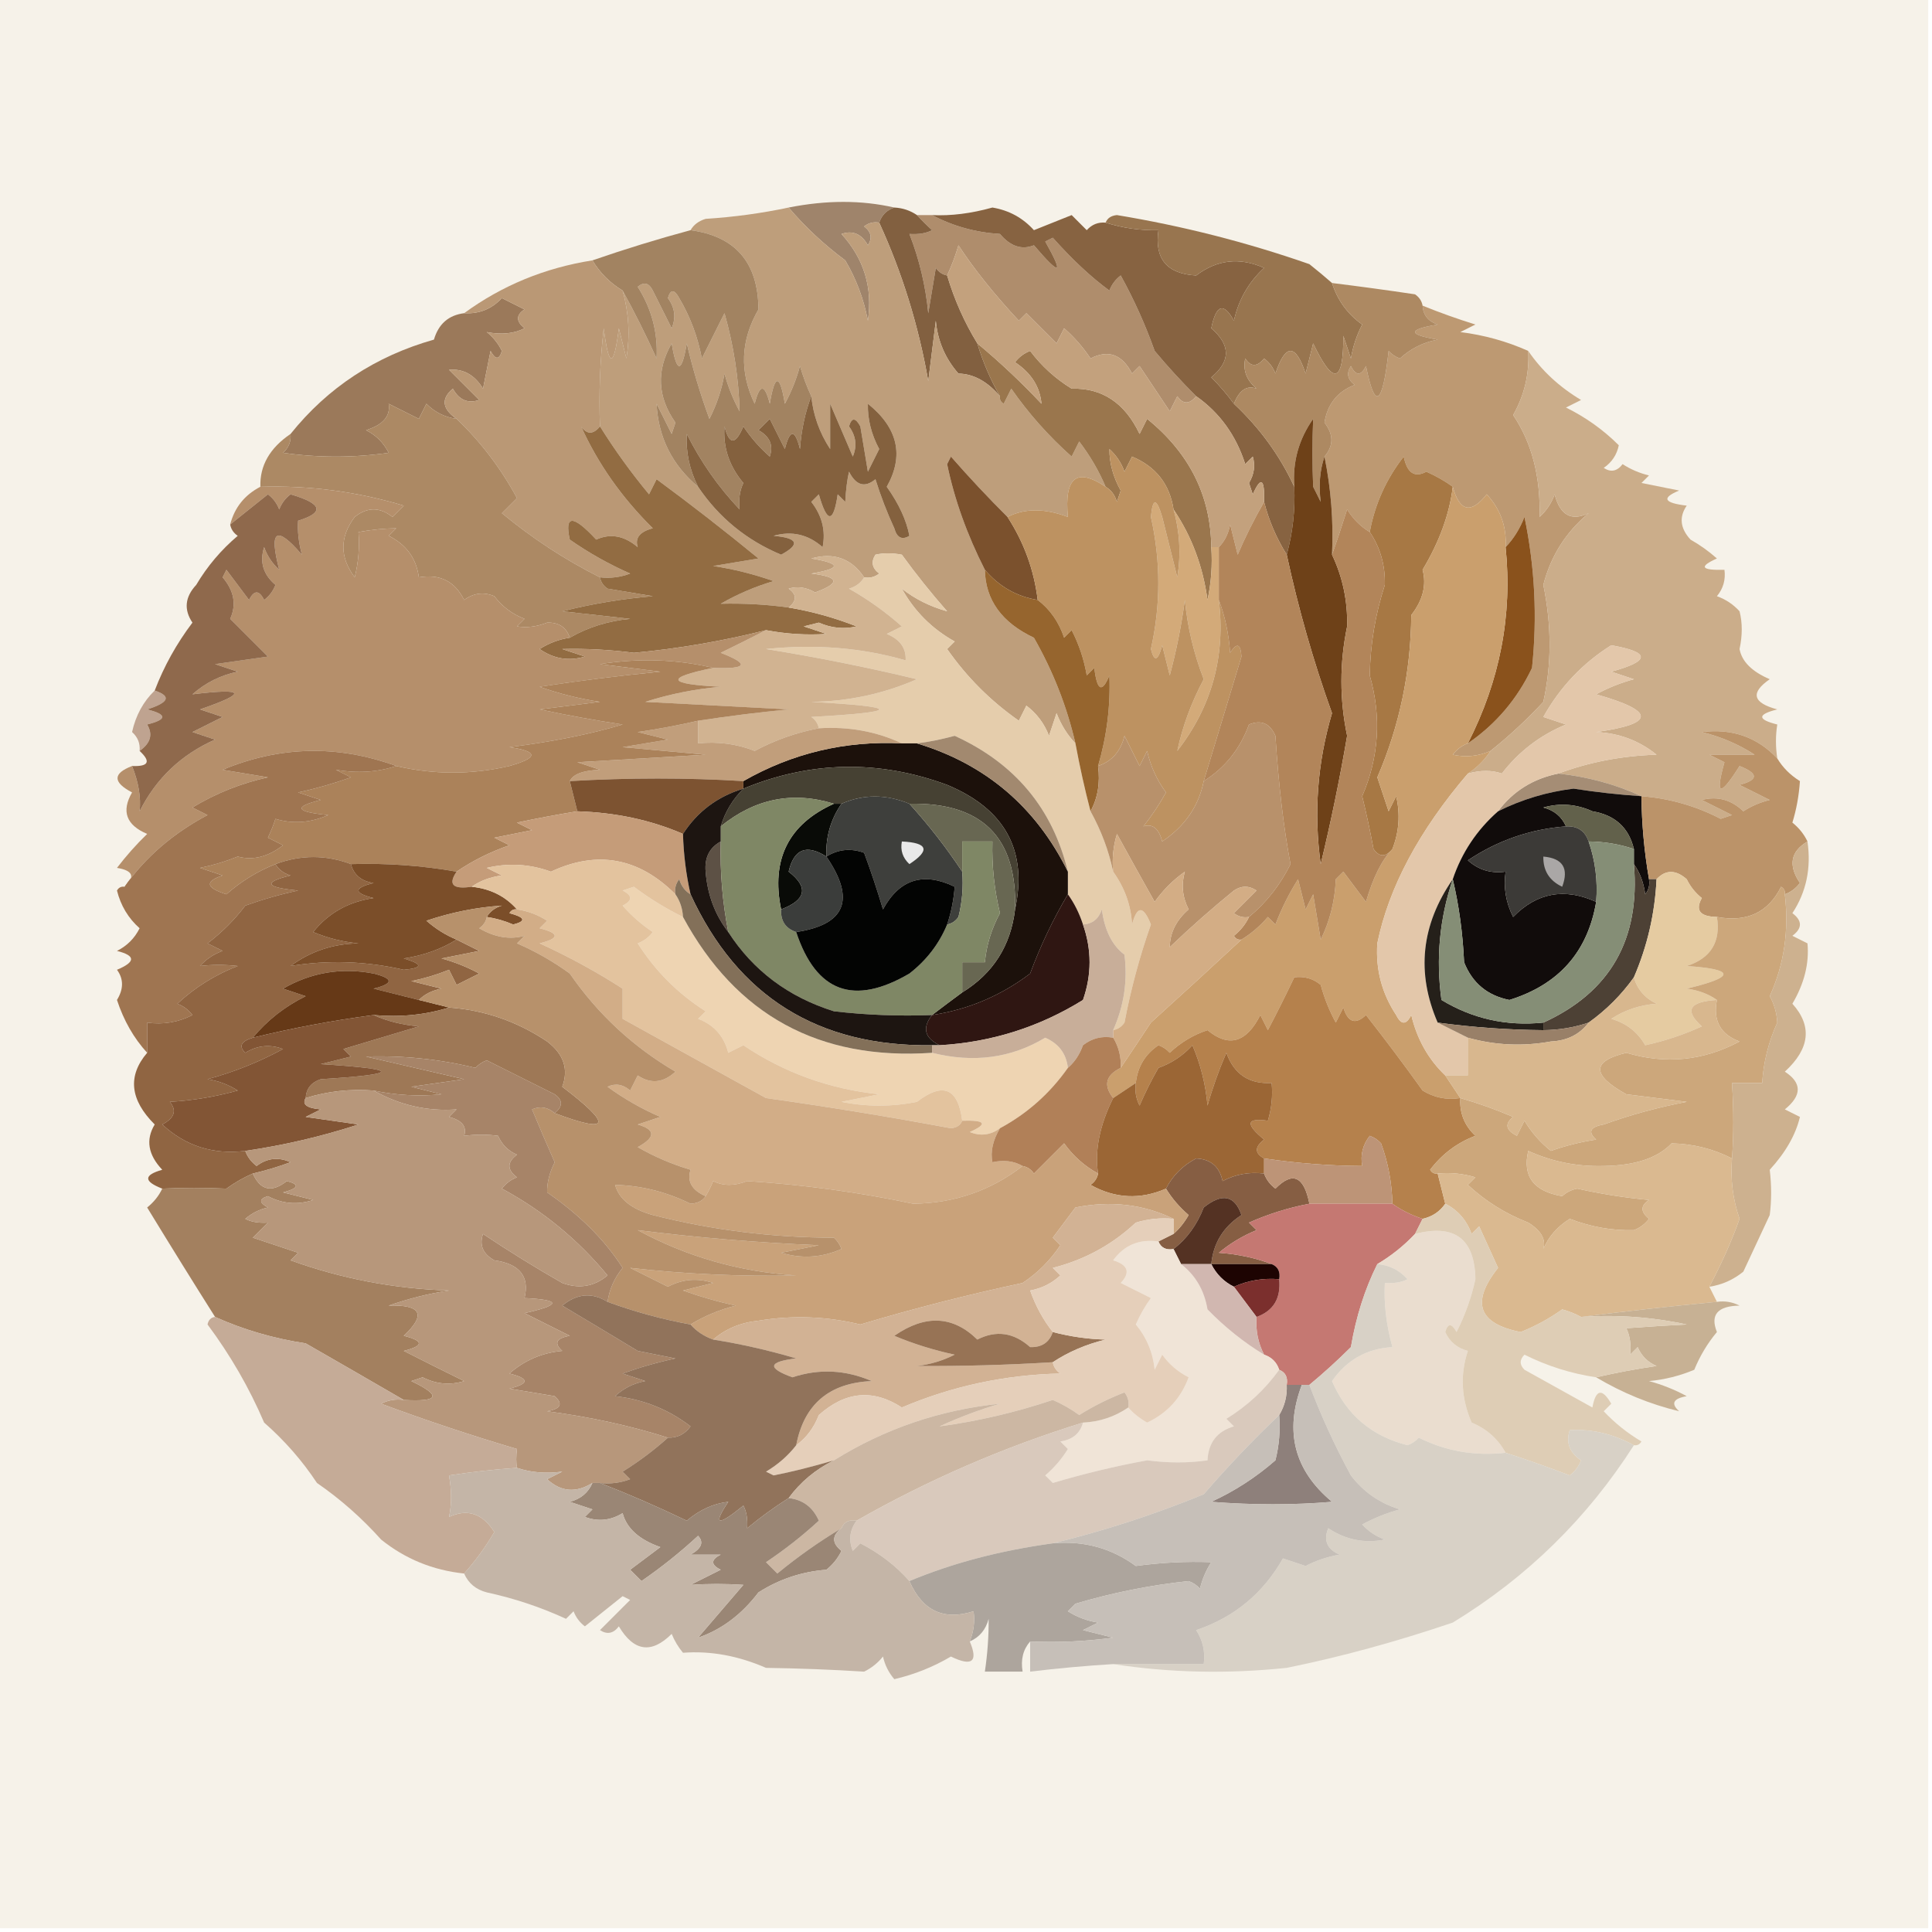 <?xml version="1.0" encoding="UTF-8"?>
<!DOCTYPE svg PUBLIC "-//W3C//DTD SVG 1.1//EN" "http://www.w3.org/Graphics/SVG/1.1/DTD/svg11.dtd">
<svg xmlns="http://www.w3.org/2000/svg" version="1.1" width="256px" height="256px" style="shape-rendering:geometricPrecision; text-rendering:geometricPrecision; image-rendering:optimizeQuality; fill-rule:evenodd; clip-rule:evenodd" xmlns:xlink="http://www.w3.org/1999/xlink">
<g><path style="opacity:1" fill="#f6f2e9" d="M -0.5,-0.5 C 84.833,-0.5 170.167,-0.5 255.5,-0.5C 255.5,84.833 255.5,170.167 255.5,255.5C 170.167,255.5 84.833,255.5 -0.5,255.5C -0.5,170.167 -0.5,84.833 -0.5,-0.5 Z"/></g>
<g><path style="opacity:1" fill="#9f846b" d="M 118.5,27.5 C 117.5,27.833 116.833,28.5 116.5,29.5C 115.761,29.369 115.094,29.536 114.5,30C 115.451,30.718 115.617,31.551 115,32.5C 114.163,30.993 112.996,30.493 111.5,31C 114.487,34.292 115.653,38.125 115,42.5C 114.46,39.639 113.46,36.972 112,34.5C 109.202,32.42 106.702,30.087 104.5,27.5C 109.498,26.505 114.165,26.505 118.5,27.5 Z"/></g>
<g><path style="opacity:1" fill="#af8d6c" d="M 121.5,28.5 C 122.167,28.5 122.833,28.5 123.5,28.5C 126.278,29.968 129.278,30.801 132.5,31C 133.891,32.65 135.391,33.15 137,32.5C 140.508,36.611 141.008,36.444 138.5,32C 138.833,31.833 139.167,31.667 139.5,31.5C 142.106,34.421 144.606,36.755 147,38.5C 147.308,37.692 147.808,37.025 148.5,36.5C 150.269,39.706 151.769,43.039 153,46.5C 154.769,48.617 156.602,50.617 158.5,52.5C 157.603,53.598 156.77,53.598 156,52.5C 155.667,53.167 155.333,53.833 155,54.5C 153.667,52.5 152.333,50.5 151,48.5C 150.667,48.833 150.333,49.167 150,49.5C 148.684,46.953 146.851,46.286 144.5,47.5C 143.52,46.019 142.353,44.685 141,43.5C 140.667,44.167 140.333,44.833 140,45.5C 138.667,44.167 137.333,42.833 136,41.5C 135.667,41.833 135.333,42.167 135,42.5C 131.686,38.934 129.019,35.601 127,32.5C 126.59,33.901 126.09,35.234 125.5,36.5C 124.883,36.389 124.383,36.056 124,35.5C 123.667,37.5 123.333,39.5 123,41.5C 122.644,37.854 121.811,34.354 120.5,31C 121.738,31.077 122.738,30.911 123.5,30.5C 122.757,29.818 122.091,29.151 121.5,28.5 Z"/></g>
<g><path style="opacity:1" fill="#876341" d="M 123.5,28.5 C 126.007,28.623 128.674,28.289 131.5,27.5C 133.693,27.864 135.527,28.864 137,30.5C 138.667,29.833 140.333,29.167 142,28.5C 142.667,29.167 143.333,29.833 144,30.5C 144.671,29.748 145.504,29.414 146.5,29.5C 148.764,30.219 151.097,30.552 153.5,30.5C 152.953,34.29 154.62,36.29 158.5,36.5C 161.275,34.393 164.275,34.059 167.5,35.5C 165.438,37.403 164.104,39.737 163.5,42.5C 162.14,40.019 161.14,40.352 160.5,43.5C 163.08,45.713 163.08,47.88 160.5,50C 161.636,51.145 162.636,52.312 163.5,53.5C 166.923,56.705 169.59,60.372 171.5,64.5C 171.632,67.57 171.299,70.57 170.5,73.5C 169.131,71.308 168.131,68.975 167.5,66.5C 167.587,63.402 167.087,63.068 166,65.5C 165.833,65 165.667,64.5 165.5,64C 166.187,62.838 166.353,61.672 166,60.5C 165.667,60.833 165.333,61.167 165,61.5C 163.778,57.686 161.611,54.686 158.5,52.5C 156.602,50.617 154.769,48.617 153,46.5C 151.769,43.039 150.269,39.706 148.5,36.5C 147.808,37.025 147.308,37.692 147,38.5C 144.606,36.755 142.106,34.421 139.5,31.5C 139.167,31.667 138.833,31.833 138.5,32C 141.008,36.444 140.508,36.611 137,32.5C 135.391,33.15 133.891,32.65 132.5,31C 129.278,30.801 126.278,29.968 123.5,28.5 Z"/></g>
<g><path style="opacity:1" fill="#826040" d="M 118.5,27.5 C 119.609,27.557 120.609,27.89 121.5,28.5C 122.091,29.151 122.757,29.818 123.5,30.5C 122.738,30.911 121.738,31.077 120.5,31C 121.811,34.354 122.644,37.854 123,41.5C 123.333,39.5 123.667,37.5 124,35.5C 124.383,36.056 124.883,36.389 125.5,36.5C 126.454,39.706 127.787,42.706 129.5,45.5C 130.242,47.98 131.242,50.313 132.5,52.5C 130.827,50.538 128.993,49.538 127,49.5C 125.249,47.51 124.249,45.177 124,42.5C 123.667,45.167 123.333,47.833 123,50.5C 121.718,43.159 119.552,36.159 116.5,29.5C 116.833,28.5 117.5,27.833 118.5,27.5 Z"/></g>
<g><path style="opacity:1" fill="#98754f" d="M 146.5,29.5 C 146.735,28.903 147.235,28.57 148,28.5C 156.701,29.937 165.201,32.104 173.5,35C 174.571,35.852 175.571,36.685 176.5,37.5C 177.225,39.785 178.558,41.618 180.5,43C 179.773,44.399 179.273,45.899 179,47.5C 178.667,46.5 178.333,45.5 178,44.5C 178.017,50.808 176.684,51.141 174,45.5C 173.667,46.833 173.333,48.167 173,49.5C 171.667,45.5 170.333,45.5 169,49.5C 168.692,48.692 168.192,48.025 167.5,47.5C 166.575,48.641 165.741,48.641 165,47.5C 164.667,49.047 165.167,50.38 166.5,51.5C 165.219,51.016 164.219,51.683 163.5,53.5C 162.636,52.312 161.636,51.145 160.5,50C 163.08,47.88 163.08,45.713 160.5,43.5C 161.14,40.352 162.14,40.019 163.5,42.5C 164.104,39.737 165.438,37.403 167.5,35.5C 164.275,34.059 161.275,34.393 158.5,36.5C 154.62,36.29 152.953,34.29 153.5,30.5C 151.097,30.552 148.764,30.219 146.5,29.5 Z"/></g>
<g><path style="opacity:1" fill="#be9e7b" d="M 104.5,27.5 C 106.702,30.087 109.202,32.42 112,34.5C 113.46,36.972 114.46,39.639 115,42.5C 115.653,38.125 114.487,34.292 111.5,31C 112.996,30.493 114.163,30.993 115,32.5C 115.617,31.551 115.451,30.718 114.5,30C 115.094,29.536 115.761,29.369 116.5,29.5C 119.552,36.159 121.718,43.159 123,50.5C 123.333,47.833 123.667,45.167 124,42.5C 124.249,45.177 125.249,47.51 127,49.5C 128.993,49.538 130.827,50.538 132.5,52.5C 132.435,52.938 132.601,53.272 133,53.5C 133.333,52.833 133.667,52.167 134,51.5C 136.295,54.797 138.962,57.797 142,60.5C 142.333,59.833 142.667,59.167 143,58.5C 144.442,60.391 145.609,62.391 146.5,64.5C 142.667,61.917 141.001,63.25 141.5,68.5C 138.439,67.336 135.772,67.336 133.5,68.5C 130.936,65.951 128.436,63.285 126,60.5C 125.833,60.833 125.667,61.167 125.5,61.5C 126.46,66.153 128.126,70.82 130.5,75.5C 130.577,79.496 132.744,82.496 137,84.5C 139.529,88.926 141.362,93.592 142.5,98.5C 141.442,97.4 140.608,96.066 140,94.5C 139.667,95.5 139.333,96.5 139,97.5C 138.385,95.884 137.385,94.55 136,93.5C 135.667,94.167 135.333,94.833 135,95.5C 131.263,92.886 128.097,89.719 125.5,86C 125.833,85.667 126.167,85.333 126.5,85C 123.5,83.333 121.167,81 119.5,78C 121.233,79.366 123.233,80.366 125.5,81C 123.38,78.591 121.38,76.091 119.5,73.5C 118.227,73.254 117.06,73.254 116,73.5C 115.383,74.449 115.549,75.282 116.5,76C 115.906,76.464 115.239,76.631 114.5,76.5C 112.814,73.995 110.481,73.162 107.5,74C 111.5,74.667 111.5,75.333 107.5,76C 111.223,76.434 111.39,77.268 108,78.5C 106.838,77.813 105.672,77.647 104.5,78C 105.598,78.77 105.598,79.603 104.5,80.5C 101.597,80.093 98.597,79.926 95.5,80C 97.714,78.727 100.047,77.727 102.5,77C 99.899,76.08 97.232,75.413 94.5,75C 96.5,74.667 98.5,74.333 100.5,74C 96.091,70.379 91.591,66.879 87,63.5C 86.667,64.167 86.333,64.833 86,65.5C 83.615,62.621 81.448,59.621 79.5,56.5C 79.334,52.154 79.501,47.821 80,43.5C 80.667,48.833 81.333,48.833 82,43.5C 82.333,44.833 82.667,46.167 83,47.5C 83.495,44.469 83.329,41.469 82.5,38.5C 84.076,41.352 85.576,44.352 87,47.5C 87.192,44.105 86.359,40.938 84.5,38C 85.332,37.312 85.998,37.479 86.5,38.5C 87.333,40.167 88.167,41.833 89,43.5C 89.595,42.101 89.428,40.768 88.5,39.5C 88.846,38.304 89.346,38.304 90,39.5C 91.46,41.972 92.46,44.639 93,47.5C 94,45.5 95,43.5 96,41.5C 97.219,45.809 97.886,50.142 98,54.5C 97.138,52.913 96.471,51.246 96,49.5C 95.64,51.608 94.973,53.608 94,55.5C 92.798,52.227 91.798,48.893 91,45.5C 90.333,49.5 89.667,49.5 89,45.5C 86.94,49.097 87.106,52.597 89.5,56C 89.333,56.5 89.167,57 89,57.5C 88.333,56.167 87.667,54.833 87,53.5C 87.224,57.949 89.058,61.615 92.5,64.5C 95.251,68.581 98.918,71.581 103.5,73.5C 106.076,72.117 105.742,71.283 102.5,71C 104.92,70.313 107.087,70.813 109,72.5C 109.429,70.331 108.929,68.331 107.5,66.5C 107.833,66.167 108.167,65.833 108.5,65.5C 109.598,69.361 110.431,69.361 111,65.5C 111.333,65.833 111.667,66.167 112,66.5C 112.085,64.915 112.251,63.582 112.5,62.5C 113.428,64.335 114.594,64.668 116,63.5C 116.695,65.722 117.528,67.889 118.5,70C 118.85,71.257 119.517,71.591 120.5,71C 120.111,68.939 119.111,66.772 117.5,64.5C 119.821,60.373 118.987,56.706 115,53.5C 114.952,55.544 115.452,57.544 116.5,59.5C 116,60.5 115.5,61.5 115,62.5C 114.667,60.5 114.333,58.5 114,56.5C 113.346,55.304 112.846,55.304 112.5,56.5C 113.428,57.768 113.595,59.101 113,60.5C 112,58.167 111,55.833 110,53.5C 110,55.5 110,57.5 110,59.5C 108.589,57.35 107.755,55.016 107.5,52.5C 106.91,51.234 106.41,49.901 106,48.5C 105.529,50.246 104.862,51.913 104,53.5C 103.333,49.5 102.667,49.5 102,53.5C 101.333,50.833 100.667,50.833 100,53.5C 97.96,49.268 98.127,45.101 100.5,41C 100.464,34.806 97.464,31.306 91.5,30.5C 91.918,29.778 92.584,29.278 93.5,29C 97.252,28.76 100.919,28.26 104.5,27.5 Z"/></g>
<g><path style="opacity:1" fill="#bd9972" d="M 188.5,40.5 C 190.767,41.423 193.1,42.256 195.5,43C 194.833,43.333 194.167,43.667 193.5,44C 196.652,44.395 199.652,45.228 202.5,46.5C 202.661,49.528 201.994,52.361 200.5,55C 202.976,58.664 204.143,63.164 204,68.5C 204.915,67.672 205.581,66.672 206,65.5C 206.708,68.268 208.208,69.101 210.5,68C 207.476,70.523 205.476,73.69 204.5,77.5C 205.604,82.868 205.604,88.035 204.5,93C 202.297,95.372 199.963,97.539 197.5,99.5C 195.863,100.218 194.197,100.384 192.5,100C 193.044,99.283 193.711,98.783 194.5,98.5C 198.219,95.946 201.052,92.612 203,88.5C 203.711,81.785 203.378,75.118 202,68.5C 201.392,70.066 200.558,71.4 199.5,72.5C 199.659,69.813 198.825,67.48 197,65.5C 194.907,68.138 193.407,67.805 192.5,64.5C 191.469,63.752 190.302,63.085 189,62.5C 187.442,63.345 186.442,62.678 186,60.5C 183.676,63.48 182.176,66.813 181.5,70.5C 180.288,69.77 179.288,68.77 178.5,67.5C 177.831,69.631 177.165,71.631 176.5,73.5C 176.706,69.102 176.373,64.769 175.5,60.5C 176.722,59.063 176.722,57.563 175.5,56C 175.89,53.541 177.224,51.874 179.5,51C 178.549,50.282 178.383,49.449 179,48.5C 179.667,49.833 180.333,49.833 181,48.5C 182.186,54.433 183.186,53.767 184,46.5C 184.414,46.957 184.914,47.291 185.5,47.5C 186.912,46.194 188.579,45.36 190.5,45C 186.5,44.333 186.5,43.667 190.5,43C 189.244,42.583 188.577,41.75 188.5,40.5 Z"/></g>
<g><path style="opacity:1" fill="#9b795a" d="M 60.5,55.5 C 58.956,55.297 57.622,54.63 56.5,53.5C 56.167,54.167 55.833,54.833 55.5,55.5C 54.167,54.833 52.833,54.167 51.5,53.5C 51.761,55.132 50.761,56.299 48.5,57C 49.833,57.667 50.833,58.667 51.5,60C 46.833,60.667 42.167,60.667 37.5,60C 38.252,59.329 38.586,58.496 38.5,57.5C 43.426,51.359 49.76,47.192 57.5,45C 58.103,42.929 59.436,41.762 61.5,41.5C 63.483,41.617 65.15,40.95 66.5,39.5C 67.5,40 68.5,40.5 69.5,41C 68.359,41.741 68.359,42.575 69.5,43.5C 68.105,44.216 66.438,44.383 64.5,44C 65.357,44.689 66.023,45.522 66.5,46.5C 66.154,47.696 65.654,47.696 65,46.5C 64.667,48.167 64.333,49.833 64,51.5C 62.887,49.671 61.387,48.837 59.5,49C 60.833,50.333 62.167,51.667 63.5,53C 62.004,53.507 60.837,53.007 60,51.5C 58.413,52.846 58.58,54.179 60.5,55.5 Z"/></g>
<g><path style="opacity:1" fill="#a28361" d="M 91.5,30.5 C 97.464,31.306 100.464,34.806 100.5,41C 98.127,45.101 97.96,49.268 100,53.5C 100.667,50.833 101.333,50.833 102,53.5C 102.667,49.5 103.333,49.5 104,53.5C 104.862,51.913 105.529,50.246 106,48.5C 106.41,49.901 106.91,51.234 107.5,52.5C 106.686,54.631 106.186,56.964 106,59.5C 105.333,56.833 104.667,56.833 104,59.5C 103.333,58.167 102.667,56.833 102,55.5C 101.5,56 101,56.5 100.5,57C 102.007,57.837 102.507,59.004 102,60.5C 100.647,59.315 99.48,57.981 98.5,56.5C 97.459,58.991 96.626,58.991 96,56.5C 95.79,59.269 96.623,61.769 98.5,64C 98.018,65.008 97.852,66.175 98,67.5C 95.174,64.516 92.841,61.183 91,57.5C 90.865,59.922 91.365,62.255 92.5,64.5C 89.058,61.615 87.224,57.949 87,53.5C 87.667,54.833 88.333,56.167 89,57.5C 89.167,57 89.333,56.5 89.5,56C 87.106,52.597 86.94,49.097 89,45.5C 89.667,49.5 90.333,49.5 91,45.5C 91.798,48.893 92.798,52.227 94,55.5C 94.973,53.608 95.64,51.608 96,49.5C 96.471,51.246 97.138,52.913 98,54.5C 97.886,50.142 97.219,45.809 96,41.5C 95,43.5 94,45.5 93,47.5C 92.46,44.639 91.46,41.972 90,39.5C 89.346,38.304 88.846,38.304 88.5,39.5C 89.428,40.768 89.595,42.101 89,43.5C 88.167,41.833 87.333,40.167 86.5,38.5C 85.998,37.479 85.332,37.312 84.5,38C 86.359,40.938 87.192,44.105 87,47.5C 85.576,44.352 84.076,41.352 82.5,38.5C 80.833,37.5 79.5,36.167 78.5,34.5C 82.835,33.002 87.168,31.669 91.5,30.5 Z"/></g>
<g><path style="opacity:1" fill="#ad8962" d="M 176.5,37.5 C 180.163,37.952 183.83,38.452 187.5,39C 188.056,39.383 188.389,39.883 188.5,40.5C 188.577,41.75 189.244,42.583 190.5,43C 186.5,43.667 186.5,44.333 190.5,45C 188.579,45.36 186.912,46.194 185.5,47.5C 184.914,47.291 184.414,46.957 184,46.5C 183.186,53.767 182.186,54.433 181,48.5C 180.333,49.833 179.667,49.833 179,48.5C 178.383,49.449 178.549,50.282 179.5,51C 177.224,51.874 175.89,53.541 175.5,56C 176.722,57.563 176.722,59.063 175.5,60.5C 174.883,62.321 174.716,64.321 175,66.5C 174.667,65.833 174.333,65.167 174,64.5C 173.872,61.486 173.872,58.486 174,55.5C 172.092,58.206 171.259,61.206 171.5,64.5C 169.59,60.372 166.923,56.705 163.5,53.5C 164.219,51.683 165.219,51.016 166.5,51.5C 165.167,50.38 164.667,49.047 165,47.5C 165.741,48.641 166.575,48.641 167.5,47.5C 168.192,48.025 168.692,48.692 169,49.5C 170.333,45.5 171.667,45.5 173,49.5C 173.333,48.167 173.667,46.833 174,45.5C 176.684,51.141 178.017,50.808 178,44.5C 178.333,45.5 178.667,46.5 179,47.5C 179.273,45.899 179.773,44.399 180.5,43C 178.558,41.618 177.225,39.785 176.5,37.5 Z"/></g>
<g><path style="opacity:1" fill="#ba9875" d="M 78.5,34.5 C 79.5,36.167 80.833,37.5 82.5,38.5C 83.329,41.469 83.495,44.469 83,47.5C 82.667,46.167 82.333,44.833 82,43.5C 81.333,48.833 80.667,48.833 80,43.5C 79.501,47.821 79.334,52.154 79.5,56.5C 78.603,57.598 77.77,57.598 77,56.5C 79.22,61.433 82.387,65.933 86.5,70C 84.776,70.448 84.109,71.281 84.5,72.5C 82.714,70.979 80.881,70.646 79,71.5C 75.935,68.188 74.769,68.188 75.5,71.5C 78.005,73.253 80.671,74.753 83.5,76C 82.207,76.49 80.873,76.657 79.5,76.5C 74.89,74.188 70.557,71.355 66.5,68C 67.167,67.333 67.833,66.667 68.5,66C 66.353,62.031 63.687,58.531 60.5,55.5C 58.58,54.179 58.413,52.846 60,51.5C 60.837,53.007 62.004,53.507 63.5,53C 62.167,51.667 60.833,50.333 59.5,49C 61.387,48.837 62.887,49.671 64,51.5C 64.333,49.833 64.667,48.167 65,46.5C 65.654,47.696 66.154,47.696 66.5,46.5C 66.023,45.522 65.357,44.689 64.5,44C 66.438,44.383 68.105,44.216 69.5,43.5C 68.359,42.575 68.359,41.741 69.5,41C 68.5,40.5 67.5,40 66.5,39.5C 65.15,40.95 63.483,41.617 61.5,41.5C 66.522,37.829 72.188,35.496 78.5,34.5 Z"/></g>
<g><path style="opacity:1" fill="#9a764d" d="M 129.5,45.5 C 132.464,47.962 135.297,50.629 138,53.5C 137.805,51.255 136.638,49.422 134.5,48C 135.025,47.308 135.692,46.808 136.5,46.5C 138.008,48.508 139.842,50.174 142,51.5C 146.049,51.389 149.049,53.389 151,57.5C 151.333,56.833 151.667,56.167 152,55.5C 157.601,60.033 160.434,65.7 160.5,72.5C 160.663,74.857 160.497,77.19 160,79.5C 159.399,75.048 157.899,71.048 155.5,67.5C 154.988,64.152 153.155,61.819 150,60.5C 149.667,61.167 149.333,61.833 149,62.5C 148.581,61.328 147.915,60.328 147,59.5C 146.996,61.368 147.496,63.202 148.5,65C 148.333,65.5 148.167,66 148,66.5C 147.722,65.584 147.222,64.918 146.5,64.5C 145.609,62.391 144.442,60.391 143,58.5C 142.667,59.167 142.333,59.833 142,60.5C 138.962,57.797 136.295,54.797 134,51.5C 133.667,52.167 133.333,52.833 133,53.5C 132.601,53.272 132.435,52.938 132.5,52.5C 131.242,50.313 130.242,47.98 129.5,45.5 Z"/></g>
<g><path style="opacity:1" fill="#c3a17d" d="M 158.5,52.5 C 161.611,54.686 163.778,57.686 165,61.5C 165.333,61.167 165.667,60.833 166,60.5C 166.353,61.672 166.187,62.838 165.5,64C 165.667,64.5 165.833,65 166,65.5C 167.087,63.068 167.587,63.402 167.5,66.5C 166.153,68.854 164.986,71.187 164,73.5C 163.667,72.167 163.333,70.833 163,69.5C 162.768,70.737 162.268,71.737 161.5,72.5C 161.167,72.5 160.833,72.5 160.5,72.5C 160.434,65.7 157.601,60.033 152,55.5C 151.667,56.167 151.333,56.833 151,57.5C 149.049,53.389 146.049,51.389 142,51.5C 139.842,50.174 138.008,48.508 136.5,46.5C 135.692,46.808 135.025,47.308 134.5,48C 136.638,49.422 137.805,51.255 138,53.5C 135.297,50.629 132.464,47.962 129.5,45.5C 127.787,42.706 126.454,39.706 125.5,36.5C 126.09,35.234 126.59,33.901 127,32.5C 129.019,35.601 131.686,38.934 135,42.5C 135.333,42.167 135.667,41.833 136,41.5C 137.333,42.833 138.667,44.167 140,45.5C 140.333,44.833 140.667,44.167 141,43.5C 142.353,44.685 143.52,46.019 144.5,47.5C 146.851,46.286 148.684,46.953 150,49.5C 150.333,49.167 150.667,48.833 151,48.5C 152.333,50.5 153.667,52.5 155,54.5C 155.333,53.833 155.667,53.167 156,52.5C 156.77,53.598 157.603,53.598 158.5,52.5 Z"/></g>
<g><path style="opacity:1" fill="#ac8964" d="M 60.5,55.5 C 63.687,58.531 66.353,62.031 68.5,66C 67.833,66.667 67.167,67.333 66.5,68C 70.557,71.355 74.89,74.188 79.5,76.5C 79.611,77.117 79.944,77.617 80.5,78C 82.5,78.333 84.5,78.667 86.5,79C 82.442,79.34 78.442,80.007 74.5,81C 77.5,81.333 80.5,81.667 83.5,82C 80.588,82.275 77.921,83.109 75.5,84.5C 75.038,83.12 74.038,82.453 72.5,82.5C 71.136,83.043 69.803,83.21 68.5,83C 68.833,82.667 69.167,82.333 69.5,82C 67.884,81.385 66.55,80.385 65.5,79C 64.101,78.405 62.768,78.572 61.5,79.5C 60.278,77.022 58.278,76.022 55.5,76.5C 55.172,73.996 53.838,72.162 51.5,71C 51.833,70.667 52.167,70.333 52.5,70C 50.892,70.019 49.226,70.185 47.5,70.5C 47.662,72.527 47.495,74.527 47,76.5C 45,73.833 45,71.167 47,68.5C 48.667,67.167 50.333,67.167 52,68.5C 52.5,68 53,67.5 53.5,67C 47.303,65.136 40.97,64.303 34.5,64.5C 34.414,61.697 35.747,59.363 38.5,57.5C 38.586,58.496 38.252,59.329 37.5,60C 42.167,60.667 46.833,60.667 51.5,60C 50.833,58.667 49.833,57.667 48.5,57C 50.761,56.299 51.761,55.132 51.5,53.5C 52.833,54.167 54.167,54.833 55.5,55.5C 55.833,54.833 56.167,54.167 56.5,53.5C 57.622,54.63 58.956,55.297 60.5,55.5 Z"/></g>
<g><path style="opacity:1" fill="#84613e" d="M 107.5,52.5 C 107.755,55.016 108.589,57.35 110,59.5C 110,57.5 110,55.5 110,53.5C 111,55.833 112,58.167 113,60.5C 113.595,59.101 113.428,57.768 112.5,56.5C 112.846,55.304 113.346,55.304 114,56.5C 114.333,58.5 114.667,60.5 115,62.5C 115.5,61.5 116,60.5 116.5,59.5C 115.452,57.544 114.952,55.544 115,53.5C 118.987,56.706 119.821,60.373 117.5,64.5C 119.111,66.772 120.111,68.939 120.5,71C 119.517,71.591 118.85,71.257 118.5,70C 117.528,67.889 116.695,65.722 116,63.5C 114.594,64.668 113.428,64.335 112.5,62.5C 112.251,63.582 112.085,64.915 112,66.5C 111.667,66.167 111.333,65.833 111,65.5C 110.431,69.361 109.598,69.361 108.5,65.5C 108.167,65.833 107.833,66.167 107.5,66.5C 108.929,68.331 109.429,70.331 109,72.5C 107.087,70.813 104.92,70.313 102.5,71C 105.742,71.283 106.076,72.117 103.5,73.5C 98.918,71.581 95.251,68.581 92.5,64.5C 91.365,62.255 90.865,59.922 91,57.5C 92.841,61.183 95.174,64.516 98,67.5C 97.852,66.175 98.018,65.008 98.5,64C 96.623,61.769 95.79,59.269 96,56.5C 96.626,58.991 97.459,58.991 98.5,56.5C 99.48,57.981 100.647,59.315 102,60.5C 102.507,59.004 102.007,57.837 100.5,57C 101,56.5 101.5,56 102,55.5C 102.667,56.833 103.333,58.167 104,59.5C 104.667,56.833 105.333,56.833 106,59.5C 106.186,56.964 106.686,54.631 107.5,52.5 Z"/></g>
<g><path style="opacity:1" fill="#7b512d" d="M 133.5,68.5 C 135.683,71.864 137.016,75.53 137.5,79.5C 134.697,79.039 132.363,77.705 130.5,75.5C 128.126,70.82 126.46,66.153 125.5,61.5C 125.667,61.167 125.833,60.833 126,60.5C 128.436,63.285 130.936,65.951 133.5,68.5 Z"/></g>
<g><path style="opacity:1" fill="#e5cdac" d="M 142.5,98.5 C 143.062,101.546 143.729,104.546 144.5,107.5C 145.918,110.061 146.918,112.728 147.5,115.5C 149.039,117.652 149.873,119.985 150,122.5C 150.669,119.972 151.502,119.972 152.5,122.5C 151.013,126.726 149.846,131.059 149,135.5C 148.617,136.056 148.117,136.389 147.5,136.5C 148.934,133.302 149.434,129.968 149,126.5C 147.37,125.28 146.37,123.28 146,120.5C 145.583,121.756 144.75,122.423 143.5,122.5C 143.011,121.005 142.345,119.671 141.5,118.5C 141.5,117.5 141.5,116.5 141.5,115.5C 139.493,107.147 134.493,101.147 126.5,97.5C 124.696,97.986 123.029,98.319 121.5,98.5C 120.833,98.5 120.167,98.5 119.5,98.5C 116.124,96.918 112.458,96.251 108.5,96.5C 108.389,95.883 108.056,95.383 107.5,95C 119.5,94.333 119.5,93.667 107.5,93C 112.39,92.94 117.057,91.94 121.5,90C 114.893,88.412 108.226,87.079 101.5,86C 108.021,85.322 114.188,85.822 120,87.5C 120.089,85.887 119.255,84.72 117.5,84C 118.167,83.667 118.833,83.333 119.5,83C 117.343,81.088 115.009,79.421 112.5,78C 113.416,77.722 114.082,77.222 114.5,76.5C 115.239,76.631 115.906,76.464 116.5,76C 115.549,75.282 115.383,74.449 116,73.5C 117.06,73.254 118.227,73.254 119.5,73.5C 121.38,76.091 123.38,78.591 125.5,81C 123.233,80.366 121.233,79.366 119.5,78C 121.167,81 123.5,83.333 126.5,85C 126.167,85.333 125.833,85.667 125.5,86C 128.097,89.719 131.263,92.886 135,95.5C 135.333,94.833 135.667,94.167 136,93.5C 137.385,94.55 138.385,95.884 139,97.5C 139.333,96.5 139.667,95.5 140,94.5C 140.608,96.066 141.442,97.4 142.5,98.5 Z"/></g>
<g><path style="opacity:1" fill="#d3aa79" d="M 155.5,67.5 C 157.899,71.048 159.399,75.048 160,79.5C 160.497,77.19 160.663,74.857 160.5,72.5C 160.833,72.5 161.167,72.5 161.5,72.5C 161.5,74.833 161.5,77.167 161.5,79.5C 162.407,86.943 160.573,93.61 156,99.5C 156.679,96.28 157.845,93.113 159.5,90C 158.186,86.617 157.353,83.117 157,79.5C 156.548,82.877 155.882,86.21 155,89.5C 154.667,88.167 154.333,86.833 154,85.5C 153.444,87.595 152.944,87.762 152.5,86C 153.811,80.174 153.811,74.34 152.5,68.5C 152.737,65.936 153.237,65.936 154,68.5C 154.667,71.167 155.333,73.833 156,76.5C 156.495,73.469 156.329,70.469 155.5,67.5 Z"/></g>
<g><path style="opacity:1" fill="#bd9261" d="M 155.5,67.5 C 156.329,70.469 156.495,73.469 156,76.5C 155.333,73.833 154.667,71.167 154,68.5C 153.237,65.936 152.737,65.936 152.5,68.5C 153.811,74.34 153.811,80.174 152.5,86C 152.944,87.762 153.444,87.595 154,85.5C 154.333,86.833 154.667,88.167 155,89.5C 155.882,86.21 156.548,82.877 157,79.5C 157.353,83.117 158.186,86.617 159.5,90C 157.845,93.113 156.679,96.28 156,99.5C 160.573,93.61 162.407,86.943 161.5,79.5C 162.314,81.631 162.814,83.964 163,86.5C 163.889,85.112 164.389,85.278 164.5,87C 162.806,92.586 161.139,98.086 159.5,103.5C 158.839,106.813 157.006,109.48 154,111.5C 153.552,109.776 152.718,109.109 151.5,109.5C 152.624,108.086 153.624,106.586 154.5,105C 153.283,103.352 152.45,101.519 152,99.5C 151.667,100.167 151.333,100.833 151,101.5C 150.333,100.167 149.667,98.833 149,97.5C 148.502,99.544 147.335,100.878 145.5,101.5C 146.656,97.555 147.156,93.555 147,89.5C 146.026,91.878 145.359,91.544 145,88.5C 144.667,88.833 144.333,89.167 144,89.5C 143.64,87.392 142.973,85.392 142,83.5C 141.667,83.833 141.333,84.167 141,84.5C 140.303,82.416 139.136,80.749 137.5,79.5C 137.016,75.53 135.683,71.864 133.5,68.5C 135.772,67.336 138.439,67.336 141.5,68.5C 141.001,63.25 142.667,61.917 146.5,64.5C 147.222,64.918 147.722,65.584 148,66.5C 148.167,66 148.333,65.5 148.5,65C 147.496,63.202 146.996,61.368 147,59.5C 147.915,60.328 148.581,61.328 149,62.5C 149.333,61.833 149.667,61.167 150,60.5C 153.155,61.819 154.988,64.152 155.5,67.5 Z"/></g>
<g><path style="opacity:1" fill="#6e4118" d="M 175.5,60.5 C 176.373,64.769 176.706,69.102 176.5,73.5C 177.911,76.47 178.578,79.636 178.5,83C 177.493,87.858 177.493,92.692 178.5,97.5C 177.526,103.205 176.359,108.872 175,114.5C 174.064,107.708 174.564,101.042 176.5,94.5C 174.038,87.656 172.038,80.656 170.5,73.5C 171.299,70.57 171.632,67.57 171.5,64.5C 171.259,61.206 172.092,58.206 174,55.5C 173.872,58.486 173.872,61.486 174,64.5C 174.333,65.167 174.667,65.833 175,66.5C 174.716,64.321 174.883,62.321 175.5,60.5 Z"/></g>
<g><path style="opacity:1" fill="#8a521c" d="M 194.5,98.5 C 198.754,90.181 200.421,81.515 199.5,72.5C 200.558,71.4 201.392,70.066 202,68.5C 203.378,75.118 203.711,81.785 203,88.5C 201.052,92.612 198.219,95.946 194.5,98.5 Z"/></g>
<g><path style="opacity:1" fill="#926c42" d="M 79.5,56.5 C 81.448,59.621 83.615,62.621 86,65.5C 86.333,64.833 86.667,64.167 87,63.5C 91.591,66.879 96.091,70.379 100.5,74C 98.5,74.333 96.5,74.667 94.5,75C 97.232,75.413 99.899,76.08 102.5,77C 100.047,77.727 97.714,78.727 95.5,80C 98.597,79.926 101.597,80.093 104.5,80.5C 107.582,81.017 110.582,81.85 113.5,83C 111.821,83.395 110.155,83.228 108.5,82.5C 107.833,82.667 107.167,82.833 106.5,83C 107.5,83.333 108.5,83.667 109.5,84C 106.843,84.175 104.176,84.008 101.5,83.5C 95.761,84.947 89.928,85.947 84,86.5C 80.804,86.087 77.638,85.92 74.5,86C 75.5,86.333 76.5,86.667 77.5,87C 75.365,87.635 73.365,87.301 71.5,86C 72.745,85.209 74.078,84.709 75.5,84.5C 77.921,83.109 80.588,82.275 83.5,82C 80.5,81.667 77.5,81.333 74.5,81C 78.442,80.007 82.442,79.34 86.5,79C 84.5,78.667 82.5,78.333 80.5,78C 79.944,77.617 79.611,77.117 79.5,76.5C 80.873,76.657 82.207,76.49 83.5,76C 80.671,74.753 78.005,73.253 75.5,71.5C 74.769,68.188 75.935,68.188 79,71.5C 80.881,70.646 82.714,70.979 84.5,72.5C 84.109,71.281 84.776,70.448 86.5,70C 82.387,65.933 79.22,61.433 77,56.5C 77.77,57.598 78.603,57.598 79.5,56.5 Z"/></g>
<g><path style="opacity:1" fill="#a77844" d="M 192.5,64.5 C 192.061,68.126 190.728,71.793 188.5,75.5C 189.041,77.523 188.541,79.523 187,81.5C 186.941,89.04 185.441,96.207 182.5,103C 183,104.5 183.5,106 184,107.5C 184.333,106.833 184.667,106.167 185,105.5C 185.556,107.885 185.39,110.218 184.5,112.5C 183.603,113.598 182.77,113.598 182,112.5C 181.564,110.153 181.064,107.819 180.5,105.5C 182.73,100.299 183.063,94.966 181.5,89.5C 181.57,85.376 182.236,81.376 183.5,77.5C 183.559,74.891 182.892,72.557 181.5,70.5C 182.176,66.813 183.676,63.48 186,60.5C 186.442,62.678 187.442,63.345 189,62.5C 190.302,63.085 191.469,63.752 192.5,64.5 Z"/></g>
<g><path style="opacity:1" fill="#d1b391" d="M 114.5,76.5 C 114.082,77.222 113.416,77.722 112.5,78C 115.009,79.421 117.343,81.088 119.5,83C 118.833,83.333 118.167,83.667 117.5,84C 119.255,84.72 120.089,85.887 120,87.5C 114.188,85.822 108.021,85.322 101.5,86C 108.226,87.079 114.893,88.412 121.5,90C 117.057,91.94 112.39,92.94 107.5,93C 119.5,93.667 119.5,94.333 107.5,95C 108.056,95.383 108.389,95.883 108.5,96.5C 105.523,97.064 102.689,98.064 100,99.5C 97.619,98.565 95.119,98.232 92.5,98.5C 92.5,97.5 92.5,96.5 92.5,95.5C 96.472,94.892 100.472,94.392 104.5,94C 98.167,93.667 91.833,93.333 85.5,93C 88.753,91.963 92.086,91.297 95.5,91C 88.377,90.653 88.043,89.82 94.5,88.5C 99.041,88.669 99.374,88.002 95.5,86.5C 97.594,85.482 99.594,84.482 101.5,83.5C 104.176,84.008 106.843,84.175 109.5,84C 108.5,83.667 107.5,83.333 106.5,83C 107.167,82.833 107.833,82.667 108.5,82.5C 110.155,83.228 111.821,83.395 113.5,83C 110.582,81.85 107.582,81.017 104.5,80.5C 105.598,79.603 105.598,78.77 104.5,78C 105.672,77.647 106.838,77.813 108,78.5C 111.39,77.268 111.223,76.434 107.5,76C 111.5,75.333 111.5,74.667 107.5,74C 110.481,73.162 112.814,73.995 114.5,76.5 Z"/></g>
<g><path style="opacity:1" fill="#cbad8a" d="M 202.5,46.5 C 204.276,49.104 206.609,51.27 209.5,53C 208.833,53.333 208.167,53.667 207.5,54C 210.125,55.296 212.458,56.963 214.5,59C 214.241,60.261 213.574,61.261 212.5,62C 213.449,62.617 214.282,62.451 215,61.5C 216.067,62.191 217.234,62.691 218.5,63C 218.167,63.333 217.833,63.667 217.5,64C 219.167,64.333 220.833,64.667 222.5,65C 220.122,65.975 220.456,66.641 223.5,67C 222.465,68.507 222.632,70.007 224,71.5C 225.255,72.211 226.421,73.044 227.5,74C 225.068,75.088 225.402,75.588 228.5,75.5C 228.67,76.822 228.337,77.989 227.5,79C 228.672,79.419 229.672,80.085 230.5,81C 230.888,82.525 230.888,84.192 230.5,86C 230.802,87.655 232.136,88.988 234.5,90C 231.904,91.797 232.237,93.13 235.5,94C 232.833,94.667 232.833,95.333 235.5,96C 235.264,97.451 235.264,98.951 235.5,100.5C 232.838,97.667 229.504,96.5 225.5,97C 228.032,97.619 230.365,98.619 232.5,100C 230.5,100 228.5,100 226.5,100C 227.167,100.333 227.833,100.667 228.5,101C 227.235,105.474 227.901,105.641 230.5,101.5C 233.028,102.498 233.028,103.331 230.5,104C 231.833,104.667 233.167,105.333 234.5,106C 233.234,106.309 232.067,106.809 231,107.5C 229.401,105.964 227.567,105.464 225.5,106C 226.833,106.667 228.167,107.333 229.5,108C 229,108.167 228.5,108.333 228,108.5C 224.691,106.785 221.191,105.785 217.5,105.5C 214.087,103.935 210.42,102.935 206.5,102.5C 210.566,100.982 214.899,100.149 219.5,100C 217.192,98.133 214.525,97.133 211.5,97C 219.385,95.896 219.385,94.229 211.5,92C 213.087,91.138 214.754,90.471 216.5,90C 215.5,89.667 214.5,89.333 213.5,89C 218.719,87.58 218.719,86.413 213.5,85.5C 209.718,87.871 206.718,91.038 204.5,95C 205.5,95.333 206.5,95.667 207.5,96C 204.095,97.403 201.262,99.569 199,102.5C 197.701,102.034 196.201,102.034 194.5,102.5C 195.694,101.728 196.694,100.728 197.5,99.5C 199.963,97.539 202.297,95.372 204.5,93C 205.604,88.035 205.604,82.868 204.5,77.5C 205.476,73.69 207.476,70.523 210.5,68C 208.208,69.101 206.708,68.268 206,65.5C 205.581,66.672 204.915,67.672 204,68.5C 204.143,63.164 202.976,58.664 200.5,55C 201.994,52.361 202.661,49.528 202.5,46.5 Z"/></g>
<g><path style="opacity:1" fill="#b58f6b" d="M 34.5,64.5 C 40.97,64.303 47.303,65.136 53.5,67C 53,67.5 52.5,68 52,68.5C 50.333,67.167 48.667,67.167 47,68.5C 45,71.167 45,73.833 47,76.5C 47.495,74.527 47.662,72.527 47.5,70.5C 49.226,70.185 50.892,70.019 52.5,70C 52.167,70.333 51.833,70.667 51.5,71C 53.838,72.162 55.172,73.996 55.5,76.5C 58.278,76.022 60.278,77.022 61.5,79.5C 62.768,78.572 64.101,78.405 65.5,79C 66.55,80.385 67.884,81.385 69.5,82C 69.167,82.333 68.833,82.667 68.5,83C 69.803,83.21 71.136,83.043 72.5,82.5C 74.038,82.453 75.038,83.12 75.5,84.5C 74.078,84.709 72.745,85.209 71.5,86C 73.365,87.301 75.365,87.635 77.5,87C 76.5,86.667 75.5,86.333 74.5,86C 77.638,85.92 80.804,86.087 84,86.5C 89.928,85.947 95.761,84.947 101.5,83.5C 99.594,84.482 97.594,85.482 95.5,86.5C 99.374,88.002 99.041,88.669 94.5,88.5C 89.684,87.35 84.684,87.184 79.5,88C 82.167,88.333 84.833,88.667 87.5,89C 82.148,89.521 76.815,90.187 71.5,91C 74.101,91.92 76.768,92.587 79.5,93C 76.833,93.333 74.167,93.667 71.5,94C 75.147,94.775 78.814,95.441 82.5,96C 78.197,97.285 73.197,98.285 67.5,99C 71.361,99.569 71.361,100.402 67.5,101.5C 62.497,102.666 57.497,102.666 52.5,101.5C 44.761,98.673 37.095,98.839 29.5,102C 31.5,102.333 33.5,102.667 35.5,103C 31.921,103.792 28.588,105.125 25.5,107C 26.167,107.333 26.833,107.667 27.5,108C 22.93,110.422 19.264,113.589 16.5,117.5C 17.953,116.175 17.619,115.342 15.5,115C 16.716,113.406 18.049,111.906 19.5,110.5C 16.721,109.327 16.055,107.493 17.5,105C 14.93,103.651 14.93,102.484 17.5,101.5C 18.362,103.663 18.696,105.663 18.5,107.5C 20.695,103.138 24.029,99.972 28.5,98C 27.5,97.667 26.5,97.333 25.5,97C 26.833,96.333 28.167,95.667 29.5,95C 28.5,94.667 27.5,94.333 26.5,94C 32.866,91.81 32.533,91.143 25.5,92C 27.221,90.473 29.221,89.473 31.5,89C 30.5,88.667 29.5,88.333 28.5,88C 30.833,87.667 33.167,87.333 35.5,87C 33.833,85.333 32.167,83.667 30.5,82C 31.354,80.119 31.021,78.286 29.5,76.5C 29.667,76.167 29.833,75.833 30,75.5C 31,76.833 32,78.167 33,79.5C 33.667,78.167 34.333,78.167 35,79.5C 35.692,78.975 36.192,78.308 36.5,77.5C 34.876,76.131 34.376,74.465 35,72.5C 35.419,73.672 36.085,74.672 37,75.5C 35.608,70.217 36.608,69.551 40,73.5C 39.57,71.873 39.404,70.373 39.5,69C 43.048,67.897 42.715,66.731 38.5,65.5C 37.808,66.025 37.308,66.692 37,67.5C 36.692,66.692 36.192,66.025 35.5,65.5C 33.814,66.857 32.148,68.19 30.5,69.5C 31.08,67.251 32.413,65.585 34.5,64.5 Z"/></g>
<g><path style="opacity:1" fill="#96652e" d="M 130.5,75.5 C 132.363,77.705 134.697,79.039 137.5,79.5C 139.136,80.749 140.303,82.416 141,84.5C 141.333,84.167 141.667,83.833 142,83.5C 142.973,85.392 143.64,87.392 144,89.5C 144.333,89.167 144.667,88.833 145,88.5C 145.359,91.544 146.026,91.878 147,89.5C 147.156,93.555 146.656,97.555 145.5,101.5C 145.795,103.735 145.461,105.735 144.5,107.5C 143.729,104.546 143.062,101.546 142.5,98.5C 141.362,93.592 139.529,88.926 137,84.5C 132.744,82.496 130.577,79.496 130.5,75.5 Z"/></g>
<g><path style="opacity:1" fill="#ca9f6d" d="M 192.5,64.5 C 193.407,67.805 194.907,68.138 197,65.5C 198.825,67.48 199.659,69.813 199.5,72.5C 200.421,81.515 198.754,90.181 194.5,98.5C 193.711,98.783 193.044,99.283 192.5,100C 194.197,100.384 195.863,100.218 197.5,99.5C 196.694,100.728 195.694,101.728 194.5,102.5C 188.018,110.09 184.018,117.59 182.5,125C 182.267,128.459 183.101,131.626 185,134.5C 185.667,135.833 186.333,135.833 187,134.5C 187.754,137.684 189.254,140.351 191.5,142.5C 192.167,143.5 192.833,144.5 193.5,145.5C 191.712,145.785 190.045,145.452 188.5,144.5C 186.084,141.127 183.584,137.794 181,134.5C 179.605,135.815 178.605,135.481 178,133.5C 177.667,134.167 177.333,134.833 177,135.5C 176.138,133.913 175.471,132.246 175,130.5C 173.989,129.663 172.822,129.33 171.5,129.5C 170.346,131.923 169.179,134.256 168,136.5C 167.667,135.833 167.333,135.167 167,134.5C 165.145,138.17 162.811,138.836 160,136.5C 158.108,137.13 156.441,138.13 155,139.5C 154.586,139.043 154.086,138.709 153.5,138.5C 151.738,139.688 150.738,141.355 150.5,143.5C 149.5,144.167 148.5,144.833 147.5,145.5C 146.174,143.805 146.507,142.472 148.5,141.5C 149.81,139.565 151.143,137.565 152.5,135.5C 156.573,131.817 160.573,128.15 164.5,124.5C 165.794,123.71 166.961,122.71 168,121.5C 168.333,121.833 168.667,122.167 169,122.5C 169.815,120.377 170.815,118.377 172,116.5C 172.333,117.833 172.667,119.167 173,120.5C 173.333,119.833 173.667,119.167 174,118.5C 174.333,120.5 174.667,122.5 175,124.5C 176.216,122.038 176.882,119.371 177,116.5C 177.333,116.167 177.667,115.833 178,115.5C 179,116.833 180,118.167 181,119.5C 181.927,116.29 183.094,113.956 184.5,112.5C 185.39,110.218 185.556,107.885 185,105.5C 184.667,106.167 184.333,106.833 184,107.5C 183.5,106 183,104.5 182.5,103C 185.441,96.207 186.941,89.04 187,81.5C 188.541,79.523 189.041,77.523 188.5,75.5C 190.728,71.793 192.061,68.126 192.5,64.5 Z"/></g>
<g><path style="opacity:1" fill="#bfa390" d="M 20.5,91.5 C 22.735,92.248 22.402,93.081 19.5,94C 22.167,94.667 22.167,95.333 19.5,96C 20.287,97.313 19.954,98.48 18.5,99.5C 18.586,98.504 18.252,97.671 17.5,97C 17.989,94.791 18.989,92.957 20.5,91.5 Z"/></g>
<g><path style="opacity:1" fill="#8f694c" d="M 17.5,101.5 C 19.698,101.591 20.031,100.925 18.5,99.5C 19.954,98.48 20.287,97.313 19.5,96C 22.167,95.333 22.167,94.667 19.5,94C 22.402,93.081 22.735,92.248 20.5,91.5C 21.727,88.286 23.394,85.286 25.5,82.5C 24.339,80.776 24.505,79.11 26,77.5C 27.458,75.04 29.291,72.873 31.5,71C 30.944,70.617 30.611,70.117 30.5,69.5C 32.148,68.19 33.814,66.857 35.5,65.5C 36.192,66.025 36.692,66.692 37,67.5C 37.308,66.692 37.808,66.025 38.5,65.5C 42.715,66.731 43.048,67.897 39.5,69C 39.404,70.373 39.57,71.873 40,73.5C 36.608,69.551 35.608,70.217 37,75.5C 36.085,74.672 35.419,73.672 35,72.5C 34.376,74.465 34.876,76.131 36.5,77.5C 36.192,78.308 35.692,78.975 35,79.5C 34.333,78.167 33.667,78.167 33,79.5C 32,78.167 31,76.833 30,75.5C 29.833,75.833 29.667,76.167 29.5,76.5C 31.021,78.286 31.354,80.119 30.5,82C 32.167,83.667 33.833,85.333 35.5,87C 33.167,87.333 30.833,87.667 28.5,88C 29.5,88.333 30.5,88.667 31.5,89C 29.221,89.473 27.221,90.473 25.5,92C 32.533,91.143 32.866,91.81 26.5,94C 27.5,94.333 28.5,94.667 29.5,95C 28.167,95.667 26.833,96.333 25.5,97C 26.5,97.333 27.5,97.667 28.5,98C 24.029,99.972 20.695,103.138 18.5,107.5C 18.696,105.663 18.362,103.663 17.5,101.5 Z"/></g>
<g><path style="opacity:1" fill="#1c110b" d="M 119.5,98.5 C 120.167,98.5 120.833,98.5 121.5,98.5C 130.588,101.249 137.254,106.916 141.5,115.5C 141.5,116.5 141.5,117.5 141.5,118.5C 139.528,121.826 137.862,125.326 136.5,129C 132.619,131.941 128.286,133.775 123.5,134.5C 124.795,133.512 126.128,132.512 127.5,131.5C 131.595,128.983 133.928,125.316 134.5,120.5C 136.182,112.709 133.182,107.209 125.5,104C 116.42,100.658 107.42,100.825 98.5,104.5C 98.5,104.167 98.5,103.833 98.5,103.5C 104.983,99.796 111.983,98.13 119.5,98.5 Z"/></g>
<g><path style="opacity:1" fill="#c19e7b" d="M 92.5,95.5 C 92.5,96.5 92.5,97.5 92.5,98.5C 95.119,98.232 97.619,98.565 100,99.5C 102.689,98.064 105.523,97.064 108.5,96.5C 112.458,96.251 116.124,96.918 119.5,98.5C 111.983,98.13 104.983,99.796 98.5,103.5C 91.016,103.045 83.35,103.045 75.5,103.5C 75.93,102.579 77.264,102.079 79.5,102C 78.5,101.667 77.5,101.333 76.5,101C 82.167,100.667 87.833,100.333 93.5,100C 89.833,99.667 86.167,99.333 82.5,99C 84.5,98.667 86.5,98.333 88.5,98C 87.167,97.667 85.833,97.333 84.5,97C 87.207,96.605 89.873,96.105 92.5,95.5 Z"/></g>
<g><path style="opacity:1" fill="#a58d75" d="M 206.5,102.5 C 210.42,102.935 214.087,103.935 217.5,105.5C 214.492,105.299 211.492,104.966 208.5,104.5C 204.984,104.927 201.651,105.927 198.5,107.5C 200.484,104.836 203.151,103.169 206.5,102.5 Z"/></g>
<g><path style="opacity:1" fill="#ab825a" d="M 94.5,88.5 C 88.043,89.82 88.377,90.653 95.5,91C 92.086,91.297 88.753,91.963 85.5,93C 91.833,93.333 98.167,93.667 104.5,94C 100.472,94.392 96.472,94.892 92.5,95.5C 89.873,96.105 87.207,96.605 84.5,97C 85.833,97.333 87.167,97.667 88.5,98C 86.5,98.333 84.5,98.667 82.5,99C 86.167,99.333 89.833,99.667 93.5,100C 87.833,100.333 82.167,100.667 76.5,101C 77.5,101.333 78.5,101.667 79.5,102C 77.264,102.079 75.93,102.579 75.5,103.5C 75.833,104.833 76.167,106.167 76.5,107.5C 73.834,107.933 71.168,108.433 68.5,109C 69.167,109.333 69.833,109.667 70.5,110C 68.833,110.333 67.167,110.667 65.5,111C 66.167,111.333 66.833,111.667 67.5,112C 64.931,112.898 62.598,114.065 60.5,115.5C 55.881,114.686 51.214,114.353 46.5,114.5C 43.2,113.253 39.867,113.253 36.5,114.5C 34.111,115.446 31.944,116.779 30,118.5C 27.266,117.638 27.099,116.805 29.5,116C 28.5,115.667 27.5,115.333 26.5,115C 28.218,114.654 29.885,114.154 31.5,113.5C 33.523,114.041 35.523,113.541 37.5,112C 36.833,111.667 36.167,111.333 35.5,111C 35.93,110.08 36.264,109.247 36.5,108.5C 38.776,109.202 41.109,109.035 43.5,108C 39.148,107.581 38.815,106.914 42.5,106C 41.5,105.667 40.5,105.333 39.5,105C 41.878,104.489 44.212,103.822 46.5,103C 45.833,102.667 45.167,102.333 44.5,102C 47.319,102.492 49.986,102.326 52.5,101.5C 57.497,102.666 62.497,102.666 67.5,101.5C 71.361,100.402 71.361,99.569 67.5,99C 73.197,98.285 78.197,97.285 82.5,96C 78.814,95.441 75.147,94.775 71.5,94C 74.167,93.667 76.833,93.333 79.5,93C 76.768,92.587 74.101,91.92 71.5,91C 76.815,90.187 82.148,89.521 87.5,89C 84.833,88.667 82.167,88.333 79.5,88C 84.684,87.184 89.684,87.35 94.5,88.5 Z"/></g>
<g><path style="opacity:1" fill="#7d5331" d="M 98.5,103.5 C 98.5,103.833 98.5,104.167 98.5,104.5C 95.07,105.542 92.403,107.542 90.5,110.5C 86.262,108.661 81.596,107.661 76.5,107.5C 76.167,106.167 75.833,104.833 75.5,103.5C 83.35,103.045 91.016,103.045 98.5,103.5 Z"/></g>
<g><path style="opacity:1" fill="#464133" d="M 134.5,120.5 C 134.808,110.97 130.142,106.303 120.5,106.5C 117.396,105.225 114.396,105.225 111.5,106.5C 111.167,106.5 110.833,106.5 110.5,106.5C 105.037,104.812 100.037,105.812 95.5,109.5C 96.075,107.589 97.075,105.922 98.5,104.5C 107.42,100.825 116.42,100.658 125.5,104C 133.182,107.209 136.182,112.709 134.5,120.5 Z"/></g>
<g><path style="opacity:1" fill="#a2896f" d="M 141.5,115.5 C 137.254,106.916 130.588,101.249 121.5,98.5C 123.029,98.319 124.696,97.986 126.5,97.5C 134.493,101.147 139.493,107.147 141.5,115.5 Z"/></g>
<g><path style="opacity:1" fill="#090b07" d="M 110.5,106.5 C 110.833,106.5 111.167,106.5 111.5,106.5C 110.061,108.588 109.394,110.921 109.5,113.5C 106.861,111.823 105.194,112.49 104.5,115.5C 107.165,117.564 106.832,119.23 103.5,120.5C 102.149,113.868 104.482,109.202 110.5,106.5 Z"/></g>
<g><path style="opacity:1" fill="#e3c7aa" d="M 206.5,102.5 C 203.151,103.169 200.484,104.836 198.5,107.5C 195.69,109.974 193.69,112.974 192.5,116.5C 188.308,122.559 187.641,128.893 190.5,135.5C 191.833,136.167 193.167,136.833 194.5,137.5C 194.5,139.167 194.5,140.833 194.5,142.5C 193.5,142.5 192.5,142.5 191.5,142.5C 189.254,140.351 187.754,137.684 187,134.5C 186.333,135.833 185.667,135.833 185,134.5C 183.101,131.626 182.267,128.459 182.5,125C 184.018,117.59 188.018,110.09 194.5,102.5C 196.201,102.034 197.701,102.034 199,102.5C 201.262,99.569 204.095,97.403 207.5,96C 206.5,95.667 205.5,95.333 204.5,95C 206.718,91.038 209.718,87.871 213.5,85.5C 218.719,86.413 218.719,87.58 213.5,89C 214.5,89.333 215.5,89.667 216.5,90C 214.754,90.471 213.087,91.138 211.5,92C 219.385,94.229 219.385,95.896 211.5,97C 214.525,97.133 217.192,98.133 219.5,100C 214.899,100.149 210.566,100.982 206.5,102.5 Z"/></g>
<g><path style="opacity:1" fill="#9f7551" d="M 52.5,101.5 C 49.986,102.326 47.319,102.492 44.5,102C 45.167,102.333 45.833,102.667 46.5,103C 44.212,103.822 41.878,104.489 39.5,105C 40.5,105.333 41.5,105.667 42.5,106C 38.815,106.914 39.148,107.581 43.5,108C 41.109,109.035 38.776,109.202 36.5,108.5C 36.264,109.247 35.93,110.08 35.5,111C 36.167,111.333 36.833,111.667 37.5,112C 35.523,113.541 33.523,114.041 31.5,113.5C 29.885,114.154 28.218,114.654 26.5,115C 27.5,115.333 28.5,115.667 29.5,116C 27.099,116.805 27.266,117.638 30,118.5C 31.944,116.779 34.111,115.446 36.5,114.5C 36.917,115.222 37.584,115.722 38.5,116C 34.815,116.914 35.148,117.581 39.5,118C 37.122,118.511 34.788,119.178 32.5,120C 31.07,121.886 29.403,123.553 27.5,125C 28.167,125.333 28.833,125.667 29.5,126C 28.328,126.419 27.328,127.085 26.5,128C 28.126,127.805 29.793,127.805 31.5,128C 28.497,129.166 25.83,130.833 23.5,133C 24.308,133.308 24.975,133.808 25.5,134.5C 23.604,135.466 21.604,135.799 19.5,135.5C 19.5,136.833 19.5,138.167 19.5,139.5C 17.731,137.567 16.397,135.234 15.5,132.5C 16.39,131.045 16.39,129.711 15.5,128.5C 17.991,127.459 17.991,126.626 15.5,126C 16.833,125.333 17.833,124.333 18.5,123C 16.996,121.663 15.996,119.996 15.5,118C 15.728,117.601 16.062,117.435 16.5,117.5C 19.264,113.589 22.93,110.422 27.5,108C 26.833,107.667 26.167,107.333 25.5,107C 28.588,105.125 31.921,103.792 35.5,103C 33.5,102.667 31.5,102.333 29.5,102C 37.095,98.839 44.761,98.673 52.5,101.5 Z"/></g>
<g><path style="opacity:1" fill="#b8916b" d="M 165.5,121.5 C 164.761,121.631 164.094,121.464 163.5,121C 164.5,120 165.5,119 166.5,118C 165.5,117.333 164.5,117.333 163.5,118C 160.573,120.382 157.739,122.882 155,125.5C 155.027,123.583 155.861,121.916 157.5,120.5C 156.67,118.865 156.503,117.198 157,115.5C 155.43,116.614 154.097,117.947 153,119.5C 151.3,116.48 149.634,113.48 148,110.5C 147.506,112.134 147.34,113.801 147.5,115.5C 146.918,112.728 145.918,110.061 144.5,107.5C 145.461,105.735 145.795,103.735 145.5,101.5C 147.335,100.878 148.502,99.544 149,97.5C 149.667,98.833 150.333,100.167 151,101.5C 151.333,100.833 151.667,100.167 152,99.5C 152.45,101.519 153.283,103.352 154.5,105C 153.624,106.586 152.624,108.086 151.5,109.5C 152.718,109.109 153.552,109.776 154,111.5C 157.006,109.48 158.839,106.813 159.5,103.5C 162.31,101.75 164.31,99.249 165.5,96C 167.108,95.342 168.275,95.842 169,97.5C 169.417,104.005 170.083,109.671 171,114.5C 169.629,117.266 167.796,119.599 165.5,121.5 Z"/></g>
<g><path style="opacity:1" fill="#3e3f3c" d="M 120.5,106.5 C 123.086,109.358 125.42,112.358 127.5,115.5C 127.662,117.527 127.495,119.527 127,121.5C 126.617,122.056 126.117,122.389 125.5,122.5C 126.038,120.883 126.371,119.216 126.5,117.5C 122.353,115.494 119.186,116.494 117,120.5C 116.239,117.947 115.406,115.447 114.5,113C 112.735,112.36 111.068,112.527 109.5,113.5C 109.394,110.921 110.061,108.588 111.5,106.5C 114.396,105.225 117.396,105.225 120.5,106.5 Z"/></g>
<g><path style="opacity:1" fill="#c59c79" d="M 76.5,107.5 C 81.596,107.661 86.262,108.661 90.5,110.5C 90.575,113.206 90.908,115.873 91.5,118.5C 90.778,118.082 90.278,117.416 90,116.5C 89.536,117.094 89.369,117.761 89.5,118.5C 84.634,113.633 79.134,112.633 73,115.5C 70.213,114.483 67.38,114.316 64.5,115C 65.167,115.333 65.833,115.667 66.5,116C 64.942,116.21 63.608,116.71 62.5,117.5C 60.007,117.869 59.34,117.203 60.5,115.5C 62.598,114.065 64.931,112.898 67.5,112C 66.833,111.667 66.167,111.333 65.5,111C 67.167,110.667 68.833,110.333 70.5,110C 69.833,109.667 69.167,109.333 68.5,109C 71.168,108.433 73.834,107.933 76.5,107.5 Z"/></g>
<g><path style="opacity:1" fill="#5d5145" d="M 95.5,111.5 C 95.395,115.548 95.728,119.548 96.5,123.5C 94.737,121.221 93.737,118.555 93.5,115.5C 93.34,113.645 94.007,112.312 95.5,111.5 Z"/></g>
<g><path style="opacity:1" fill="#110c0b" d="M 217.5,105.5 C 217.534,109.15 217.867,112.817 218.5,116.5C 218.631,117.239 218.464,117.906 218,118.5C 217.79,116.942 217.29,115.609 216.5,114.5C 216.5,113.833 216.5,113.167 216.5,112.5C 215.824,109.661 213.991,107.995 211,107.5C 208.88,106.541 206.713,106.374 204.5,107C 205.942,107.377 206.942,108.21 207.5,109.5C 202.778,109.861 198.444,111.361 194.5,114C 195.905,115.269 197.571,115.769 199.5,115.5C 199.201,117.604 199.534,119.604 200.5,121.5C 203.645,118.272 207.311,117.605 211.5,119.5C 210.379,126.127 206.546,130.46 200,132.5C 197.085,131.917 195.085,130.25 194,127.5C 193.823,123.644 193.323,119.977 192.5,116.5C 193.69,112.974 195.69,109.974 198.5,107.5C 201.651,105.927 204.984,104.927 208.5,104.5C 211.492,104.966 214.492,105.299 217.5,105.5 Z"/></g>
<g><path style="opacity:1" fill="#62614b" d="M 216.5,112.5 C 214.565,111.85 212.565,111.517 210.5,111.5C 210.027,110.094 209.027,109.427 207.5,109.5C 206.942,108.21 205.942,107.377 204.5,107C 206.713,106.374 208.88,106.541 211,107.5C 213.991,107.995 215.824,109.661 216.5,112.5 Z"/></g>
<g><path style="opacity:1" fill="#b2855a" d="M 167.5,66.5 C 168.131,68.975 169.131,71.308 170.5,73.5C 172.038,80.656 174.038,87.656 176.5,94.5C 174.564,101.042 174.064,107.708 175,114.5C 176.359,108.872 177.526,103.205 178.5,97.5C 177.493,92.692 177.493,87.858 178.5,83C 178.578,79.636 177.911,76.47 176.5,73.5C 177.165,71.631 177.831,69.631 178.5,67.5C 179.288,68.77 180.288,69.77 181.5,70.5C 182.892,72.557 183.559,74.891 183.5,77.5C 182.236,81.376 181.57,85.376 181.5,89.5C 183.063,94.966 182.73,100.299 180.5,105.5C 181.064,107.819 181.564,110.153 182,112.5C 182.77,113.598 183.603,113.598 184.5,112.5C 183.094,113.956 181.927,116.29 181,119.5C 180,118.167 179,116.833 178,115.5C 177.667,115.833 177.333,116.167 177,116.5C 176.882,119.371 176.216,122.038 175,124.5C 174.667,122.5 174.333,120.5 174,118.5C 173.667,119.167 173.333,119.833 173,120.5C 172.667,119.167 172.333,117.833 172,116.5C 170.815,118.377 169.815,120.377 169,122.5C 168.667,122.167 168.333,121.833 168,121.5C 166.961,122.71 165.794,123.71 164.5,124.5C 164.062,124.565 163.728,124.399 163.5,124C 164.381,123.292 165.047,122.458 165.5,121.5C 167.796,119.599 169.629,117.266 171,114.5C 170.083,109.671 169.417,104.005 169,97.5C 168.275,95.842 167.108,95.342 165.5,96C 164.31,99.249 162.31,101.75 159.5,103.5C 161.139,98.086 162.806,92.586 164.5,87C 164.389,85.278 163.889,85.112 163,86.5C 162.814,83.964 162.314,81.631 161.5,79.5C 161.5,77.167 161.5,74.833 161.5,72.5C 162.268,71.737 162.768,70.737 163,69.5C 163.333,70.833 163.667,72.167 164,73.5C 164.986,71.187 166.153,68.854 167.5,66.5 Z"/></g>
<g><path style="opacity:1" fill="#3c3a37" d="M 207.5,109.5 C 209.027,109.427 210.027,110.094 210.5,111.5C 211.388,114.054 211.721,116.721 211.5,119.5C 207.311,117.605 203.645,118.272 200.5,121.5C 199.534,119.604 199.201,117.604 199.5,115.5C 197.571,115.769 195.905,115.269 194.5,114C 198.444,111.361 202.778,109.861 207.5,109.5 Z"/></g>
<g><path style="opacity:1" fill="#aaa7a6" d="M 204.5,113.5 C 207.076,113.722 207.91,115.055 207,117.5C 205.294,116.692 204.461,115.359 204.5,113.5 Z"/></g>
<g><path style="opacity:1" fill="#bb9369" d="M 235.5,100.5 C 236.23,101.712 237.23,102.712 238.5,103.5C 238.37,105.423 238.036,107.256 237.5,109C 238.381,109.708 239.047,110.542 239.5,111.5C 237.255,112.828 236.922,114.661 238.5,117C 237.956,117.717 237.289,118.217 236.5,118.5C 236.565,118.062 236.399,117.728 236,117.5C 234.304,120.909 231.471,122.242 227.5,121.5C 225.255,121.459 224.588,120.625 225.5,119C 224.643,118.311 223.977,117.478 223.5,116.5C 222.042,115.218 220.708,115.218 219.5,116.5C 219.167,116.5 218.833,116.5 218.5,116.5C 217.867,112.817 217.534,109.15 217.5,105.5C 221.191,105.785 224.691,106.785 228,108.5C 228.5,108.333 229,108.167 229.5,108C 228.167,107.333 226.833,106.667 225.5,106C 227.567,105.464 229.401,105.964 231,107.5C 232.067,106.809 233.234,106.309 234.5,106C 233.167,105.333 231.833,104.667 230.5,104C 233.028,103.331 233.028,102.498 230.5,101.5C 227.901,105.641 227.235,105.474 228.5,101C 227.833,100.667 227.167,100.333 226.5,100C 228.5,100 230.5,100 232.5,100C 230.365,98.619 228.032,97.619 225.5,97C 229.504,96.5 232.838,97.667 235.5,100.5 Z"/></g>
<g><path style="opacity:1" fill="#906542" d="M 46.5,114.5 C 46.881,115.931 47.881,116.764 49.5,117C 46.833,117.667 46.833,118.333 49.5,119C 46.177,119.483 43.51,120.983 41.5,123.5C 43.423,124.308 45.423,124.808 47.5,125C 44.139,125.054 41.139,126.054 38.5,128C 43.458,127.18 48.458,127.346 53.5,128.5C 56.063,128.263 56.063,127.763 53.5,127C 56.104,126.61 58.438,125.776 60.5,124.5C 61.473,124.987 62.473,125.487 63.5,126C 61.833,126.333 60.167,126.667 58.5,127C 60.246,127.471 61.913,128.138 63.5,129C 62.5,129.5 61.5,130 60.5,130.5C 60.167,129.833 59.833,129.167 59.5,128.5C 57.885,129.154 56.218,129.654 54.5,130C 55.833,130.333 57.167,130.667 58.5,131C 57.263,131.232 56.263,131.732 55.5,132.5C 53.518,132.005 51.518,131.505 49.5,131C 52.167,130.333 52.167,129.667 49.5,129C 45.262,128.177 41.262,128.844 37.5,131C 38.5,131.333 39.5,131.667 40.5,132C 37.734,133.371 35.401,135.204 33.5,137.5C 31.934,137.976 31.6,138.643 32.5,139.5C 34.098,138.515 35.765,138.349 37.5,139C 34.326,140.725 30.993,142.058 27.5,143C 28.938,143.219 30.271,143.719 31.5,144.5C 28.553,145.321 25.553,145.821 22.5,146C 23.458,147.147 23.125,148.147 21.5,149C 24.577,151.853 28.244,153.019 32.5,152.5C 32.783,153.289 33.283,153.956 34,154.5C 35.388,153.446 36.888,153.28 38.5,154C 36.846,154.608 35.179,155.108 33.5,155.5C 32.279,156.028 31.113,156.695 30,157.5C 27.127,157.373 24.294,157.373 21.5,157.5C 19.014,156.538 19.014,155.705 21.5,155C 19.616,153.011 19.283,151.011 20.5,149C 17.217,145.733 16.884,142.566 19.5,139.5C 19.5,138.167 19.5,136.833 19.5,135.5C 21.604,135.799 23.604,135.466 25.5,134.5C 24.975,133.808 24.308,133.308 23.5,133C 25.83,130.833 28.497,129.166 31.5,128C 29.793,127.805 28.126,127.805 26.5,128C 27.328,127.085 28.328,126.419 29.5,126C 28.833,125.667 28.167,125.333 27.5,125C 29.403,123.553 31.07,121.886 32.5,120C 34.788,119.178 37.122,118.511 39.5,118C 35.148,117.581 34.815,116.914 38.5,116C 37.584,115.722 36.917,115.222 36.5,114.5C 39.867,113.253 43.2,113.253 46.5,114.5 Z"/></g>
<g><path style="opacity:1" fill="#686752" d="M 120.5,106.5 C 130.142,106.303 134.808,110.97 134.5,120.5C 133.928,125.316 131.595,128.983 127.5,131.5C 127.5,130.167 127.5,128.833 127.5,127.5C 128.5,127.5 129.5,127.5 130.5,127.5C 130.715,125.226 131.382,123.059 132.5,121C 131.744,117.875 131.411,114.709 131.5,111.5C 130.167,111.5 128.833,111.5 127.5,111.5C 127.5,112.833 127.5,114.167 127.5,115.5C 125.42,112.358 123.086,109.358 120.5,106.5 Z"/></g>
<g><path style="opacity:1" fill="#7b4e29" d="M 46.5,114.5 C 51.214,114.353 55.881,114.686 60.5,115.5C 59.34,117.203 60.007,117.869 62.5,117.5C 64.967,117.755 66.967,118.755 68.5,120.5C 68.062,120.435 67.728,120.601 67.5,121C 69.595,121.556 69.762,122.056 68,122.5C 66.862,122.011 65.695,121.678 64.5,121.5C 64.918,120.778 65.584,120.278 66.5,120C 63.153,120.217 59.82,120.884 56.5,122C 57.736,123.085 59.069,123.918 60.5,124.5C 58.438,125.776 56.104,126.61 53.5,127C 56.063,127.763 56.063,128.263 53.5,128.5C 48.458,127.346 43.458,127.18 38.5,128C 41.139,126.054 44.139,125.054 47.5,125C 45.423,124.808 43.423,124.308 41.5,123.5C 43.51,120.983 46.177,119.483 49.5,119C 46.833,118.333 46.833,117.667 49.5,117C 47.881,116.764 46.881,115.931 46.5,114.5 Z"/></g>
<g><path style="opacity:1" fill="#7f8765" d="M 110.5,106.5 C 104.482,109.202 102.149,113.868 103.5,120.5C 103.427,122.027 104.094,123.027 105.5,123.5C 108.139,131.479 113.139,133.312 120.5,129C 122.765,127.242 124.432,125.075 125.5,122.5C 126.117,122.389 126.617,122.056 127,121.5C 127.495,119.527 127.662,117.527 127.5,115.5C 127.5,114.167 127.5,112.833 127.5,111.5C 128.833,111.5 130.167,111.5 131.5,111.5C 131.411,114.709 131.744,117.875 132.5,121C 131.382,123.059 130.715,125.226 130.5,127.5C 129.5,127.5 128.5,127.5 127.5,127.5C 127.5,128.833 127.5,130.167 127.5,131.5C 126.128,132.512 124.795,133.512 123.5,134.5C 119.154,134.666 114.821,134.499 110.5,134C 104.467,132.111 99.801,128.611 96.5,123.5C 95.728,119.548 95.395,115.548 95.5,111.5C 95.5,110.833 95.5,110.167 95.5,109.5C 100.037,105.812 105.037,104.812 110.5,106.5 Z"/></g>
<g><path style="opacity:1" fill="#3b3d3b" d="M 109.5,113.5 C 113.391,119.183 112.058,122.516 105.5,123.5C 104.094,123.027 103.427,122.027 103.5,120.5C 106.832,119.23 107.165,117.564 104.5,115.5C 105.194,112.49 106.861,111.823 109.5,113.5 Z"/></g>
<g><path style="opacity:1" fill="#030403" d="M 125.5,122.5 C 124.432,125.075 122.765,127.242 120.5,129C 113.139,133.312 108.139,131.479 105.5,123.5C 112.058,122.516 113.391,119.183 109.5,113.5C 111.068,112.527 112.735,112.36 114.5,113C 115.406,115.447 116.239,117.947 117,120.5C 119.186,116.494 122.353,115.494 126.5,117.5C 126.371,119.216 126.038,120.883 125.5,122.5 Z"/></g>
<g><path style="opacity:1" fill="#e9e9e9" d="M 119.5,111.5 C 122.957,111.667 123.29,112.667 120.5,114.5C 119.614,113.675 119.281,112.675 119.5,111.5 Z"/></g>
<g><path style="opacity:1" fill="#2f1612" d="M 141.5,118.5 C 142.345,119.671 143.011,121.005 143.5,122.5C 144.666,125.83 144.666,129.163 143.5,132.5C 137.699,136.1 131.365,138.1 124.5,138.5C 122.507,137.528 122.174,136.195 123.5,134.5C 128.286,133.775 132.619,131.941 136.5,129C 137.862,125.326 139.528,121.826 141.5,118.5 Z"/></g>
<g><path style="opacity:1" fill="#d3ad85" d="M 165.5,121.5 C 165.047,122.458 164.381,123.292 163.5,124C 163.728,124.399 164.062,124.565 164.5,124.5C 160.573,128.15 156.573,131.817 152.5,135.5C 151.143,137.565 149.81,139.565 148.5,141.5C 148.567,140.041 148.234,138.708 147.5,137.5C 147.5,137.167 147.5,136.833 147.5,136.5C 148.117,136.389 148.617,136.056 149,135.5C 149.846,131.059 151.013,126.726 152.5,122.5C 151.502,119.972 150.669,119.972 150,122.5C 149.873,119.985 149.039,117.652 147.5,115.5C 147.34,113.801 147.506,112.134 148,110.5C 149.634,113.48 151.3,116.48 153,119.5C 154.097,117.947 155.43,116.614 157,115.5C 156.503,117.198 156.67,118.865 157.5,120.5C 155.861,121.916 155.027,123.583 155,125.5C 157.739,122.882 160.573,120.382 163.5,118C 164.5,117.333 165.5,117.333 166.5,118C 165.5,119 164.5,120 163.5,121C 164.094,121.464 164.761,121.631 165.5,121.5 Z"/></g>
<g><path style="opacity:1" fill="#eed4b2" d="M 90.5,121.5 C 97.545,134.526 108.545,140.526 123.5,139.5C 128.989,140.878 133.989,140.212 138.5,137.5C 140.288,138.283 141.288,139.616 141.5,141.5C 139.12,144.881 136.12,147.547 132.5,149.5C 131.262,150.412 129.928,150.579 128.5,150C 130.932,148.913 130.598,148.413 127.5,148.5C 126.95,144.173 124.95,143.34 121.5,146C 118.167,146.667 114.833,146.667 111.5,146C 113.167,145.667 114.833,145.333 116.5,145C 109.898,144.301 103.898,142.134 98.5,138.5C 97.833,138.833 97.167,139.167 96.5,139.5C 95.937,137.291 94.604,135.791 92.5,135C 92.833,134.667 93.167,134.333 93.5,134C 89.833,131.667 86.833,128.667 84.5,125C 85.308,124.692 85.975,124.192 86.5,123.5C 85.019,122.52 83.685,121.353 82.5,120C 83.833,119.333 83.833,118.667 82.5,118C 83,117.833 83.5,117.667 84,117.5C 86.042,119.043 88.208,120.376 90.5,121.5 Z"/></g>
<g><path style="opacity:1" fill="#1d1511" d="M 98.5,104.5 C 97.075,105.922 96.075,107.589 95.5,109.5C 95.5,110.167 95.5,110.833 95.5,111.5C 94.007,112.312 93.34,113.645 93.5,115.5C 93.737,118.555 94.737,121.221 96.5,123.5C 99.801,128.611 104.467,132.111 110.5,134C 114.821,134.499 119.154,134.666 123.5,134.5C 122.174,136.195 122.507,137.528 124.5,138.5C 124.167,138.5 123.833,138.5 123.5,138.5C 108.403,138.707 97.737,132.04 91.5,118.5C 90.908,115.873 90.575,113.206 90.5,110.5C 92.403,107.542 95.07,105.542 98.5,104.5 Z"/></g>
<g><path style="opacity:1" fill="#4d4135" d="M 216.5,114.5 C 217.29,115.609 217.79,116.942 218,118.5C 218.464,117.906 218.631,117.239 218.5,116.5C 218.833,116.5 219.167,116.5 219.5,116.5C 219.282,121.038 218.282,125.371 216.5,129.5C 214.833,131.833 212.833,133.833 210.5,135.5C 208.565,136.15 206.565,136.483 204.5,136.5C 204.5,136.167 204.5,135.833 204.5,135.5C 213.358,131.469 217.358,124.469 216.5,114.5 Z"/></g>
<g><path style="opacity:1" fill="#e3c39e" d="M 89.5,118.5 C 90.11,119.391 90.443,120.391 90.5,121.5C 88.208,120.376 86.042,119.043 84,117.5C 83.5,117.667 83,117.833 82.5,118C 83.833,118.667 83.833,119.333 82.5,120C 83.685,121.353 85.019,122.52 86.5,123.5C 85.975,124.192 85.308,124.692 84.5,125C 86.833,128.667 89.833,131.667 93.5,134C 93.167,134.333 92.833,134.667 92.5,135C 94.604,135.791 95.937,137.291 96.5,139.5C 97.167,139.167 97.833,138.833 98.5,138.5C 103.898,142.134 109.898,144.301 116.5,145C 114.833,145.333 113.167,145.667 111.5,146C 114.833,146.667 118.167,146.667 121.5,146C 124.95,143.34 126.95,144.173 127.5,148.5C 127.265,149.097 126.765,149.43 126,149.5C 117.898,147.99 109.732,146.657 101.5,145.5C 95.167,142 88.833,138.5 82.5,135C 82.5,133.667 82.5,132.333 82.5,131C 78.993,128.746 75.327,126.746 71.5,125C 74.167,124.333 74.167,123.667 71.5,123C 71.833,122.667 72.167,122.333 72.5,122C 71.255,121.209 69.922,120.709 68.5,120.5C 66.967,118.755 64.967,117.755 62.5,117.5C 63.608,116.71 64.942,116.21 66.5,116C 65.833,115.667 65.167,115.333 64.5,115C 67.38,114.316 70.213,114.483 73,115.5C 79.134,112.633 84.634,113.633 89.5,118.5 Z"/></g>
<g><path style="opacity:1" fill="#e5cba1" d="M 227.5,121.5 C 228.026,124.808 226.693,126.974 223.5,128C 229.989,128.447 229.989,129.447 223.5,131C 225.058,131.21 226.391,131.71 227.5,132.5C 223.819,132.718 223.152,133.884 225.5,136C 223.111,137.096 220.611,137.929 218,138.5C 216.992,136.741 215.492,135.574 213.5,135C 215.285,133.837 217.285,133.17 219.5,133C 217.937,132.241 216.937,131.074 216.5,129.5C 218.282,125.371 219.282,121.038 219.5,116.5C 220.708,115.218 222.042,115.218 223.5,116.5C 223.977,117.478 224.643,118.311 225.5,119C 224.588,120.625 225.255,121.459 227.5,121.5 Z"/></g>
<g><path style="opacity:1" fill="#837059" d="M 91.5,118.5 C 97.737,132.04 108.403,138.707 123.5,138.5C 123.5,138.833 123.5,139.167 123.5,139.5C 108.545,140.526 97.545,134.526 90.5,121.5C 90.443,120.391 90.11,119.391 89.5,118.5C 89.369,117.761 89.536,117.094 90,116.5C 90.278,117.416 90.778,118.082 91.5,118.5 Z"/></g>
<g><path style="opacity:1" fill="#25201a" d="M 192.5,116.5 C 190.746,121.704 190.246,127.037 191,132.5C 195.136,134.999 199.636,135.999 204.5,135.5C 204.5,135.833 204.5,136.167 204.5,136.5C 199.807,136.46 195.141,136.127 190.5,135.5C 187.641,128.893 188.308,122.559 192.5,116.5 Z"/></g>
<g><path style="opacity:1" fill="#663917" d="M 55.5,132.5 C 56.833,132.833 58.167,133.167 59.5,133.5C 56.375,134.479 53.042,134.813 49.5,134.5C 44.139,135.209 38.805,136.209 33.5,137.5C 35.401,135.204 37.734,133.371 40.5,132C 39.5,131.667 38.5,131.333 37.5,131C 41.262,128.844 45.262,128.177 49.5,129C 52.167,129.667 52.167,130.333 49.5,131C 51.518,131.505 53.518,132.005 55.5,132.5 Z"/></g>
<g><path style="opacity:1" fill="#b5814c" d="M 193.5,145.5 C 193.383,147.484 194.05,149.15 195.5,150.5C 193.082,151.415 191.082,152.915 189.5,155C 189.728,155.399 190.062,155.565 190.5,155.5C 190.833,156.833 191.167,158.167 191.5,159.5C 190.778,160.551 189.778,161.218 188.5,161.5C 187.005,161.011 185.671,160.345 184.5,159.5C 184.44,156.739 183.94,154.073 183,151.5C 182.586,151.043 182.086,150.709 181.5,150.5C 180.571,151.689 180.238,153.022 180.5,154.5C 176.207,154.478 171.874,154.144 167.5,153.5C 166.226,152.811 166.226,151.977 167.5,151C 164.972,148.925 165.139,148.092 168,148.5C 168.494,146.866 168.66,145.199 168.5,143.5C 165.512,143.671 163.512,142.338 162.5,139.5C 161.515,141.772 160.681,144.105 160,146.5C 159.759,143.711 159.092,141.044 158,138.5C 156.758,139.872 155.258,140.872 153.5,141.5C 152.573,143.113 151.739,144.779 151,146.5C 150.517,145.552 150.351,144.552 150.5,143.5C 150.738,141.355 151.738,139.688 153.5,138.5C 154.086,138.709 154.586,139.043 155,139.5C 156.441,138.13 158.108,137.13 160,136.5C 162.811,138.836 165.145,138.17 167,134.5C 167.333,135.167 167.667,135.833 168,136.5C 169.179,134.256 170.346,131.923 171.5,129.5C 172.822,129.33 173.989,129.663 175,130.5C 175.471,132.246 176.138,133.913 177,135.5C 177.333,134.833 177.667,134.167 178,133.5C 178.605,135.481 179.605,135.815 181,134.5C 183.584,137.794 186.084,141.127 188.5,144.5C 190.045,145.452 191.712,145.785 193.5,145.5 Z"/></g>
<g><path style="opacity:1" fill="#858e76" d="M 210.5,111.5 C 212.565,111.517 214.565,111.85 216.5,112.5C 216.5,113.167 216.5,113.833 216.5,114.5C 217.358,124.469 213.358,131.469 204.5,135.5C 199.636,135.999 195.136,134.999 191,132.5C 190.246,127.037 190.746,121.704 192.5,116.5C 193.323,119.977 193.823,123.644 194,127.5C 195.085,130.25 197.085,131.917 200,132.5C 206.546,130.46 210.379,126.127 211.5,119.5C 211.721,116.721 211.388,114.054 210.5,111.5 Z"/></g>
<g><path style="opacity:1" fill="#c8ae99" d="M 147.5,136.5 C 147.5,136.833 147.5,137.167 147.5,137.5C 146.022,137.238 144.689,137.571 143.5,138.5C 143.058,139.739 142.391,140.739 141.5,141.5C 141.288,139.616 140.288,138.283 138.5,137.5C 133.989,140.212 128.989,140.878 123.5,139.5C 123.5,139.167 123.5,138.833 123.5,138.5C 123.833,138.5 124.167,138.5 124.5,138.5C 131.365,138.1 137.699,136.1 143.5,132.5C 144.666,129.163 144.666,125.83 143.5,122.5C 144.75,122.423 145.583,121.756 146,120.5C 146.37,123.28 147.37,125.28 149,126.5C 149.434,129.968 148.934,133.302 147.5,136.5 Z"/></g>
<g><path style="opacity:1" fill="#998068" d="M 190.5,135.5 C 195.141,136.127 199.807,136.46 204.5,136.5C 206.565,136.483 208.565,136.15 210.5,135.5C 209.319,137.067 207.653,137.901 205.5,138C 201.779,138.678 198.112,138.511 194.5,137.5C 193.167,136.833 191.833,136.167 190.5,135.5 Z"/></g>
<g><path style="opacity:1" fill="#9e7856" d="M 59.5,133.5 C 64.192,133.841 68.526,135.341 72.5,138C 74.701,139.684 75.367,141.684 74.5,144C 81.202,149.099 80.869,150.266 73.5,147.5C 74.598,146.603 74.598,145.77 73.5,145C 70.5,143.5 67.5,142 64.5,140.5C 63.914,140.709 63.414,141.043 63,141.5C 58.246,140.342 53.412,139.842 48.5,140C 52.833,141 57.167,142 61.5,143C 59.167,143.333 56.833,143.667 54.5,144C 55.833,144.333 57.167,144.667 58.5,145C 55.493,145.301 52.493,145.135 49.5,144.5C 46.392,144.264 43.392,144.597 40.5,145.5C 40.577,144.25 41.244,143.417 42.5,143C 53.167,142.333 53.167,141.667 42.5,141C 43.833,140.667 45.167,140.333 46.5,140C 46.167,139.667 45.833,139.333 45.5,139C 48.833,138 52.167,137 55.5,136C 53.292,135.809 51.292,135.309 49.5,134.5C 53.042,134.813 56.375,134.479 59.5,133.5 Z"/></g>
<g><path style="opacity:1" fill="#cca77b" d="M 236.5,118.5 C 237.065,123.322 236.399,127.822 234.5,132C 235.097,133.062 235.43,134.228 235.5,135.5C 234.336,138.067 233.67,140.734 233.5,143.5C 232.167,143.5 230.833,143.5 229.5,143.5C 229.729,147.082 229.729,150.416 229.5,153.5C 227.017,152.23 224.35,151.564 221.5,151.5C 219.657,153.442 216.657,154.442 212.5,154.5C 209.001,154.599 205.668,153.932 202.5,152.5C 201.714,155.864 203.214,157.864 207,158.5C 207.561,157.978 208.228,157.645 209,157.5C 212.128,158.204 215.294,158.704 218.5,159C 217.359,159.741 217.359,160.575 218.5,161.5C 217.975,162.192 217.308,162.692 216.5,163C 213.629,163.078 210.795,162.578 208,161.5C 206.345,162.542 205.179,163.875 204.5,165.5C 204.874,164.229 204.208,163.062 202.5,162C 199.497,160.834 196.83,159.167 194.5,157C 194.833,156.667 195.167,156.333 195.5,156C 193.866,155.506 192.199,155.34 190.5,155.5C 190.062,155.565 189.728,155.399 189.5,155C 191.082,152.915 193.082,151.415 195.5,150.5C 194.05,149.15 193.383,147.484 193.5,145.5C 195.859,146.176 198.192,147.009 200.5,148C 199.346,148.914 199.513,149.747 201,150.5C 201.333,149.833 201.667,149.167 202,148.5C 202.941,150.061 204.108,151.395 205.5,152.5C 207.444,151.811 209.444,151.311 211.5,151C 210.366,149.984 210.699,149.317 212.5,149C 216.084,147.708 219.751,146.708 223.5,146C 220.833,145.667 218.167,145.333 215.5,145C 210.875,142.44 210.875,140.607 215.5,139.5C 220.707,141.057 225.707,140.557 230.5,138C 227.965,137.072 226.965,135.238 227.5,132.5C 226.391,131.71 225.058,131.21 223.5,131C 229.989,129.447 229.989,128.447 223.5,128C 226.693,126.974 228.026,124.808 227.5,121.5C 231.471,122.242 234.304,120.909 236,117.5C 236.399,117.728 236.565,118.062 236.5,118.5 Z"/></g>
<g><path style="opacity:1" fill="#825535" d="M 49.5,134.5 C 51.292,135.309 53.292,135.809 55.5,136C 52.167,137 48.833,138 45.5,139C 45.833,139.333 46.167,139.667 46.5,140C 45.167,140.333 43.833,140.667 42.5,141C 53.167,141.667 53.167,142.333 42.5,143C 41.244,143.417 40.577,144.25 40.5,145.5C 39.991,146.341 40.657,146.841 42.5,147C 41.833,147.333 41.167,147.667 40.5,148C 42.833,148.333 45.167,148.667 47.5,149C 42.582,150.596 37.582,151.763 32.5,152.5C 28.244,153.019 24.577,151.853 21.5,149C 23.125,148.147 23.458,147.147 22.5,146C 25.553,145.821 28.553,145.321 31.5,144.5C 30.271,143.719 28.938,143.219 27.5,143C 30.993,142.058 34.326,140.725 37.5,139C 35.765,138.349 34.098,138.515 32.5,139.5C 31.6,138.643 31.934,137.976 33.5,137.5C 38.805,136.209 44.139,135.209 49.5,134.5 Z"/></g>
<g><path style="opacity:1" fill="#d2ad87" d="M 68.5,120.5 C 69.922,120.709 71.255,121.209 72.5,122C 72.167,122.333 71.833,122.667 71.5,123C 74.167,123.667 74.167,124.333 71.5,125C 75.327,126.746 78.993,128.746 82.5,131C 82.5,132.333 82.5,133.667 82.5,135C 88.833,138.5 95.167,142 101.5,145.5C 109.732,146.657 117.898,147.99 126,149.5C 126.765,149.43 127.265,149.097 127.5,148.5C 130.598,148.413 130.932,148.913 128.5,150C 129.928,150.579 131.262,150.412 132.5,149.5C 131.548,151.112 131.214,152.612 131.5,154C 133.019,153.669 134.352,153.836 135.5,154.5C 131.277,157.769 126.444,159.435 121,159.5C 113.831,157.982 106.498,156.982 99,156.5C 97.331,157.166 95.831,157.166 94.5,156.5C 94.213,157.2 93.879,157.867 93.5,158.5C 91.678,157.719 91.011,156.552 91.5,155C 89.051,154.275 86.717,153.275 84.5,152C 86.891,150.691 86.891,149.691 84.5,149C 85.5,148.667 86.5,148.333 87.5,148C 85.004,146.92 82.671,145.586 80.5,144C 81.549,143.508 82.549,143.674 83.5,144.5C 83.833,143.833 84.167,143.167 84.5,142.5C 86.224,143.661 87.89,143.495 89.5,142C 83.879,138.713 79.212,134.379 75.5,129C 73.329,127.414 70.996,126.08 68.5,125C 68.833,124.667 69.167,124.333 69.5,124C 67.553,124.536 65.553,124.202 63.5,123C 64.056,122.617 64.389,122.117 64.5,121.5C 65.695,121.678 66.862,122.011 68,122.5C 69.762,122.056 69.595,121.556 67.5,121C 67.728,120.601 68.062,120.435 68.5,120.5 Z"/></g>
<g><path style="opacity:1" fill="#d8b78e" d="M 216.5,129.5 C 216.937,131.074 217.937,132.241 219.5,133C 217.285,133.17 215.285,133.837 213.5,135C 215.492,135.574 216.992,136.741 218,138.5C 220.611,137.929 223.111,137.096 225.5,136C 223.152,133.884 223.819,132.718 227.5,132.5C 226.965,135.238 227.965,137.072 230.5,138C 225.707,140.557 220.707,141.057 215.5,139.5C 210.875,140.607 210.875,142.44 215.5,145C 218.167,145.333 220.833,145.667 223.5,146C 219.751,146.708 216.084,147.708 212.5,149C 210.699,149.317 210.366,149.984 211.5,151C 209.444,151.311 207.444,151.811 205.5,152.5C 204.108,151.395 202.941,150.061 202,148.5C 201.667,149.167 201.333,149.833 201,150.5C 199.513,149.747 199.346,148.914 200.5,148C 198.192,147.009 195.859,146.176 193.5,145.5C 192.833,144.5 192.167,143.5 191.5,142.5C 192.5,142.5 193.5,142.5 194.5,142.5C 194.5,140.833 194.5,139.167 194.5,137.5C 198.112,138.511 201.779,138.678 205.5,138C 207.653,137.901 209.319,137.067 210.5,135.5C 212.833,133.833 214.833,131.833 216.5,129.5 Z"/></g>
<g><path style="opacity:1" fill="#cdb18f" d="M 239.5,111.5 C 240.011,115.03 239.344,118.196 237.5,121C 238.833,122 238.833,123 237.5,124C 238.167,124.333 238.833,124.667 239.5,125C 239.746,127.654 239.079,130.321 237.5,133C 240.155,135.952 239.822,138.952 236.5,142C 238.781,143.482 238.781,145.149 236.5,147C 237.167,147.333 237.833,147.667 238.5,148C 237.941,150.36 236.608,152.693 234.5,155C 234.745,157.089 234.745,159.089 234.5,161C 233.333,163.5 232.167,166 231,168.5C 229.67,169.582 228.17,170.249 226.5,170.5C 228.176,167.314 229.509,164.314 230.5,161.5C 229.607,158.916 229.274,156.249 229.5,153.5C 229.729,150.416 229.729,147.082 229.5,143.5C 230.833,143.5 232.167,143.5 233.5,143.5C 233.67,140.734 234.336,138.067 235.5,135.5C 235.43,134.228 235.097,133.062 234.5,132C 236.399,127.822 237.065,123.322 236.5,118.5C 237.289,118.217 237.956,117.717 238.5,117C 236.922,114.661 237.255,112.828 239.5,111.5 Z"/></g>
<g><path style="opacity:1" fill="#b18058" d="M 147.5,137.5 C 148.234,138.708 148.567,140.041 148.5,141.5C 146.507,142.472 146.174,143.805 147.5,145.5C 145.701,149.13 145.034,152.463 145.5,155.5C 143.709,154.517 142.209,153.184 141,151.5C 139.667,152.833 138.333,154.167 137,155.5C 136.617,154.944 136.117,154.611 135.5,154.5C 134.352,153.836 133.019,153.669 131.5,154C 131.214,152.612 131.548,151.112 132.5,149.5C 136.12,147.547 139.12,144.881 141.5,141.5C 142.391,140.739 143.058,139.739 143.5,138.5C 144.689,137.571 146.022,137.238 147.5,137.5 Z"/></g>
<g><path style="opacity:1" fill="#9b6635" d="M 167.5,153.5 C 167.5,154.167 167.5,154.833 167.5,155.5C 165.533,155.261 163.699,155.594 162,156.5C 161.592,154.59 160.425,153.59 158.5,153.5C 156.712,154.437 155.379,155.77 154.5,157.5C 151.087,158.987 147.753,158.82 144.5,157C 145.056,156.617 145.389,156.117 145.5,155.5C 145.034,152.463 145.701,149.13 147.5,145.5C 148.5,144.833 149.5,144.167 150.5,143.5C 150.351,144.552 150.517,145.552 151,146.5C 151.739,144.779 152.573,143.113 153.5,141.5C 155.258,140.872 156.758,139.872 158,138.5C 159.092,141.044 159.759,143.711 160,146.5C 160.681,144.105 161.515,141.772 162.5,139.5C 163.512,142.338 165.512,143.671 168.5,143.5C 168.66,145.199 168.494,146.866 168,148.5C 165.139,148.092 164.972,148.925 167.5,151C 166.226,151.977 166.226,152.811 167.5,153.5 Z"/></g>
<g><path style="opacity:1" fill="#865e43" d="M 167.5,155.5 C 167.783,156.289 168.283,156.956 169,157.5C 171.28,155.176 172.78,155.843 173.5,159.5C 170.747,160.022 168.08,160.856 165.5,162C 165.833,162.333 166.167,162.667 166.5,163C 164.668,163.748 163.001,164.748 161.5,166C 164.036,166.186 166.369,166.686 168.5,167.5C 165.833,167.5 163.167,167.5 160.5,167.5C 160.773,164.718 162.106,162.551 164.5,161C 163.605,158.377 161.939,158.044 159.5,160C 158.603,162.311 157.27,164.144 155.5,165.5C 154.508,165.672 153.842,165.338 153.5,164.5C 154.167,164.167 154.833,163.833 155.5,163.5C 156.267,162.828 156.934,161.995 157.5,161C 156.29,159.961 155.29,158.794 154.5,157.5C 155.379,155.77 156.712,154.437 158.5,153.5C 160.425,153.59 161.592,154.59 162,156.5C 163.699,155.594 165.533,155.261 167.5,155.5 Z"/></g>
<g><path style="opacity:1" fill="#bd9477" d="M 184.5,159.5 C 180.833,159.5 177.167,159.5 173.5,159.5C 172.78,155.843 171.28,155.176 169,157.5C 168.283,156.956 167.783,156.289 167.5,155.5C 167.5,154.833 167.5,154.167 167.5,153.5C 171.874,154.144 176.207,154.478 180.5,154.5C 180.238,153.022 180.571,151.689 181.5,150.5C 182.086,150.709 182.586,151.043 183,151.5C 183.94,154.073 184.44,156.739 184.5,159.5 Z"/></g>
<g><path style="opacity:1" fill="#c9a27a" d="M 145.5,155.5 C 145.389,156.117 145.056,156.617 144.5,157C 147.753,158.82 151.087,158.987 154.5,157.5C 155.29,158.794 156.29,159.961 157.5,161C 156.934,161.995 156.267,162.828 155.5,163.5C 155.5,162.833 155.5,162.167 155.5,161.5C 151.469,159.561 147.136,159.061 142.5,160C 141.364,161.53 140.364,162.863 139.5,164C 139.833,164.333 140.167,164.667 140.5,165C 139.167,167.009 137.5,168.676 135.5,170C 128.194,171.56 121.028,173.393 114,175.5C 109.542,174.421 105.042,174.254 100.5,175C 98.148,175.24 96.148,176.073 94.5,177.5C 93.29,177.068 92.29,176.401 91.5,175.5C 93.277,174.4 95.277,173.566 97.5,173C 95.122,172.489 92.788,171.822 90.5,171C 91.833,170.667 93.167,170.333 94.5,170C 92.433,169.313 90.433,169.48 88.5,170.5C 86.833,169.667 85.167,168.833 83.5,168C 90.782,168.825 98.116,169.158 105.5,169C 98.01,168.53 91.01,166.53 84.5,163C 92.404,163.995 100.404,164.662 108.5,165C 106.833,165.333 105.167,165.667 103.5,166C 106.227,166.818 108.894,166.652 111.5,165.5C 111.291,164.914 110.957,164.414 110.5,164C 102.361,163.992 94.361,162.992 86.5,161C 83.686,160.221 82.019,158.888 81.5,157C 84.949,157.089 88.283,157.922 91.5,159.5C 92.416,159.457 93.083,159.124 93.5,158.5C 93.879,157.867 94.213,157.2 94.5,156.5C 95.831,157.166 97.331,157.166 99,156.5C 106.498,156.982 113.831,157.982 121,159.5C 126.444,159.435 131.277,157.769 135.5,154.5C 136.117,154.611 136.617,154.944 137,155.5C 138.333,154.167 139.667,152.833 141,151.5C 142.209,153.184 143.709,154.517 145.5,155.5 Z"/></g>
<g><path style="opacity:1" fill="#b7916b" d="M 64.5,121.5 C 64.389,122.117 64.056,122.617 63.5,123C 65.553,124.202 67.553,124.536 69.5,124C 69.167,124.333 68.833,124.667 68.5,125C 70.996,126.08 73.329,127.414 75.5,129C 79.212,134.379 83.879,138.713 89.5,142C 87.89,143.495 86.224,143.661 84.5,142.5C 84.167,143.167 83.833,143.833 83.5,144.5C 82.549,143.674 81.549,143.508 80.5,144C 82.671,145.586 85.004,146.92 87.5,148C 86.5,148.333 85.5,148.667 84.5,149C 86.891,149.691 86.891,150.691 84.5,152C 86.717,153.275 89.051,154.275 91.5,155C 91.011,156.552 91.678,157.719 93.5,158.5C 93.083,159.124 92.416,159.457 91.5,159.5C 88.283,157.922 84.949,157.089 81.5,157C 82.019,158.888 83.686,160.221 86.5,161C 94.361,162.992 102.361,163.992 110.5,164C 110.957,164.414 111.291,164.914 111.5,165.5C 108.894,166.652 106.227,166.818 103.5,166C 105.167,165.667 106.833,165.333 108.5,165C 100.404,164.662 92.404,163.995 84.5,163C 91.01,166.53 98.01,168.53 105.5,169C 98.116,169.158 90.782,168.825 83.5,168C 85.167,168.833 86.833,169.667 88.5,170.5C 90.433,169.48 92.433,169.313 94.5,170C 93.167,170.333 91.833,170.667 90.5,171C 92.788,171.822 95.122,172.489 97.5,173C 95.277,173.566 93.277,174.4 91.5,175.5C 87.755,174.819 84.089,173.819 80.5,172.5C 80.751,170.83 81.418,169.33 82.5,168C 80.172,164.335 76.838,161.002 72.5,158C 72.462,156.755 72.795,155.422 73.5,154C 72.473,151.685 71.473,149.352 70.5,147C 71.577,146.53 72.577,146.697 73.5,147.5C 80.869,150.266 81.202,149.099 74.5,144C 75.367,141.684 74.701,139.684 72.5,138C 68.526,135.341 64.192,133.841 59.5,133.5C 58.167,133.167 56.833,132.833 55.5,132.5C 56.263,131.732 57.263,131.232 58.5,131C 57.167,130.667 55.833,130.333 54.5,130C 56.218,129.654 57.885,129.154 59.5,128.5C 59.833,129.167 60.167,129.833 60.5,130.5C 61.5,130 62.5,129.5 63.5,129C 61.913,128.138 60.246,127.471 58.5,127C 60.167,126.667 61.833,126.333 63.5,126C 62.473,125.487 61.473,124.987 60.5,124.5C 59.069,123.918 57.736,123.085 56.5,122C 59.82,120.884 63.153,120.217 66.5,120C 65.584,120.278 64.918,120.778 64.5,121.5 Z"/></g>
<g><path style="opacity:1" fill="#dab990" d="M 229.5,153.5 C 229.274,156.249 229.607,158.916 230.5,161.5C 229.509,164.314 228.176,167.314 226.5,170.5C 226.833,171.167 227.167,171.833 227.5,172.5C 221.366,173.086 215.366,173.752 209.5,174.5C 208.735,174.077 207.902,173.743 207,173.5C 205.28,174.723 203.447,175.723 201.5,176.5C 195.872,175.4 194.872,172.566 198.5,168C 197.671,166.184 196.837,164.351 196,162.5C 195.667,162.833 195.333,163.167 195,163.5C 194.31,161.65 193.144,160.316 191.5,159.5C 191.167,158.167 190.833,156.833 190.5,155.5C 192.199,155.34 193.866,155.506 195.5,156C 195.167,156.333 194.833,156.667 194.5,157C 196.83,159.167 199.497,160.834 202.5,162C 204.208,163.062 204.874,164.229 204.5,165.5C 205.179,163.875 206.345,162.542 208,161.5C 210.795,162.578 213.629,163.078 216.5,163C 217.308,162.692 217.975,162.192 218.5,161.5C 217.359,160.575 217.359,159.741 218.5,159C 215.294,158.704 212.128,158.204 209,157.5C 208.228,157.645 207.561,157.978 207,158.5C 203.214,157.864 201.714,155.864 202.5,152.5C 205.668,153.932 209.001,154.599 212.5,154.5C 216.657,154.442 219.657,153.442 221.5,151.5C 224.35,151.564 227.017,152.23 229.5,153.5 Z"/></g>
<g><path style="opacity:1" fill="#543223" d="M 160.5,167.5 C 159.167,167.5 157.833,167.5 156.5,167.5C 156.167,166.833 155.833,166.167 155.5,165.5C 157.27,164.144 158.603,162.311 159.5,160C 161.939,158.044 163.605,158.377 164.5,161C 162.106,162.551 160.773,164.718 160.5,167.5 Z"/></g>
<g><path style="opacity:1" fill="#c57872" d="M 173.5,159.5 C 177.167,159.5 180.833,159.5 184.5,159.5C 185.671,160.345 187.005,161.011 188.5,161.5C 188.167,162.167 187.833,162.833 187.5,163.5C 186.016,165.074 184.349,166.407 182.5,167.5C 180.852,170.795 179.685,174.461 179,178.5C 177.188,180.3 175.355,181.967 173.5,183.5C 173.167,183.5 172.833,183.5 172.5,183.5C 171.833,183.5 171.167,183.5 170.5,183.5C 170.672,182.508 170.338,181.842 169.5,181.5C 169.167,180.5 168.5,179.833 167.5,179.5C 166.699,177.958 166.366,176.292 166.5,174.5C 168.741,173.7 169.741,172.034 169.5,169.5C 169.672,168.508 169.338,167.842 168.5,167.5C 166.369,166.686 164.036,166.186 161.5,166C 163.001,164.748 164.668,163.748 166.5,163C 166.167,162.667 165.833,162.333 165.5,162C 168.08,160.856 170.747,160.022 173.5,159.5 Z"/></g>
<g><path style="opacity:1" fill="#1d0402" d="M 160.5,167.5 C 163.167,167.5 165.833,167.5 168.5,167.5C 169.338,167.842 169.672,168.508 169.5,169.5C 167.379,169.325 165.379,169.659 163.5,170.5C 162.167,169.833 161.167,168.833 160.5,167.5 Z"/></g>
<g><path style="opacity:1" fill="#7b2f2d" d="M 169.5,169.5 C 169.741,172.034 168.741,173.7 166.5,174.5C 165.5,173.167 164.5,171.833 163.5,170.5C 165.379,169.659 167.379,169.325 169.5,169.5 Z"/></g>
<g><path style="opacity:1" fill="#a78468" d="M 73.5,147.5 C 72.577,146.697 71.577,146.53 70.5,147C 71.473,149.352 72.473,151.685 73.5,154C 72.795,155.422 72.462,156.755 72.5,158C 76.838,161.002 80.172,164.335 82.5,168C 81.418,169.33 80.751,170.83 80.5,172.5C 78.456,171.222 76.456,171.388 74.5,173C 77.87,175.005 81.204,177.005 84.5,179C 86.167,179.333 87.833,179.667 89.5,180C 87.122,180.511 84.788,181.178 82.5,182C 83.5,182.333 84.5,182.667 85.5,183C 83.956,183.29 82.623,183.956 81.5,185C 85.23,185.411 88.564,186.744 91.5,189C 90.756,190.039 89.756,190.539 88.5,190.5C 83.542,188.92 78.209,187.754 72.5,187C 74.301,186.683 74.634,186.016 73.5,185C 71.5,184.667 69.5,184.333 67.5,184C 70.167,183.333 70.167,182.667 67.5,182C 69.49,180.249 71.823,179.249 74.5,179C 73.366,177.984 73.699,177.317 75.5,177C 73.5,176 71.5,175 69.5,174C 74.39,172.905 74.39,172.238 69.5,172C 70.19,169.13 68.857,167.463 65.5,167C 63.993,166.163 63.493,164.996 64,163.5C 67.449,165.805 70.949,167.972 74.5,170C 76.728,170.82 78.728,170.487 80.5,169C 76.579,164.244 71.912,160.411 66.5,157.5C 67.025,156.808 67.692,156.308 68.5,156C 67.167,155 67.167,154 68.5,153C 67.333,152.5 66.5,151.667 66,150.5C 64.57,150.306 63.07,150.306 61.5,150.5C 61.891,149.282 61.224,148.448 59.5,148C 59.833,147.667 60.167,147.333 60.5,147C 56.637,147.286 52.971,146.452 49.5,144.5C 52.493,145.135 55.493,145.301 58.5,145C 57.167,144.667 55.833,144.333 54.5,144C 56.833,143.667 59.167,143.333 61.5,143C 57.167,142 52.833,141 48.5,140C 53.412,139.842 58.246,140.342 63,141.5C 63.414,141.043 63.914,140.709 64.5,140.5C 67.5,142 70.5,143.5 73.5,145C 74.598,145.77 74.598,146.603 73.5,147.5 Z"/></g>
<g><path style="opacity:1" fill="#f0e4d7" d="M 153.5,164.5 C 153.842,165.338 154.508,165.672 155.5,165.5C 155.833,166.167 156.167,166.833 156.5,167.5C 158.412,168.98 159.579,170.98 160,173.5C 162.312,175.868 164.812,177.868 167.5,179.5C 168.5,179.833 169.167,180.5 169.5,181.5C 167.621,184.115 165.288,186.281 162.5,188C 162.833,188.333 163.167,188.667 163.5,189C 161.277,189.652 160.11,191.152 160,193.5C 157.448,193.869 154.781,193.869 152,193.5C 147.81,194.268 143.644,195.268 139.5,196.5C 139.167,196.167 138.833,195.833 138.5,195.5C 139.687,194.481 140.687,193.314 141.5,192C 141.167,191.667 140.833,191.333 140.5,191C 142.119,190.764 143.119,189.931 143.5,188.5C 145.703,188.396 147.703,187.73 149.5,186.5C 150.172,187.267 151.005,187.934 152,188.5C 154.657,187.255 156.49,185.255 157.5,182.5C 156.066,181.77 154.9,180.77 154,179.5C 153.667,180.167 153.333,180.833 153,181.5C 152.767,179.22 151.934,177.22 150.5,175.5C 151.04,174.252 151.707,173.085 152.5,172C 151.167,171.333 149.833,170.667 148.5,170C 149.815,168.605 149.481,167.605 147.5,167C 148.955,164.984 150.955,164.151 153.5,164.5 Z"/></g>
<g><path style="opacity:1" fill="#d2b294" d="M 155.5,161.5 C 153.801,161.34 152.134,161.506 150.5,162C 147.37,164.936 143.703,166.936 139.5,168C 139.833,168.333 140.167,168.667 140.5,169C 139.377,170.044 138.044,170.71 136.5,171C 137.229,173.058 138.229,174.891 139.5,176.5C 139.038,177.88 138.038,178.547 136.5,178.5C 134.326,176.56 131.993,176.226 129.5,177.5C 126.262,174.326 122.595,174.159 118.5,177C 121.029,178.062 123.696,178.895 126.5,179.5C 124.922,180.298 123.256,180.798 121.5,181C 127.487,181.036 133.487,180.869 139.5,180.5C 139.611,181.117 139.944,181.617 140.5,182C 133.179,182.163 126.179,183.663 119.5,186.5C 115.69,184.022 112.024,184.355 108.5,187.5C 107.85,189.184 106.85,190.517 105.5,191.5C 106.537,186.078 109.87,183.245 115.5,183C 112.028,181.501 108.528,181.334 105,182.5C 101.61,181.268 101.777,180.434 105.5,180C 101.867,178.923 98.201,178.09 94.5,177.5C 96.148,176.073 98.148,175.24 100.5,175C 105.042,174.254 109.542,174.421 114,175.5C 121.028,173.393 128.194,171.56 135.5,170C 137.5,168.676 139.167,167.009 140.5,165C 140.167,164.667 139.833,164.333 139.5,164C 140.364,162.863 141.364,161.53 142.5,160C 147.136,159.061 151.469,159.561 155.5,161.5 Z"/></g>
<g><path style="opacity:1" fill="#d1b7b0" d="M 156.5,167.5 C 157.833,167.5 159.167,167.5 160.5,167.5C 161.167,168.833 162.167,169.833 163.5,170.5C 164.5,171.833 165.5,173.167 166.5,174.5C 166.366,176.292 166.699,177.958 167.5,179.5C 164.812,177.868 162.312,175.868 160,173.5C 159.579,170.98 158.412,168.98 156.5,167.5 Z"/></g>
<g><path style="opacity:1" fill="#a3805f" d="M 33.5,155.5 C 34.505,157.743 36.005,158.076 38,156.5C 39.762,156.944 39.595,157.444 37.5,158C 38.833,158.333 40.167,158.667 41.5,159C 39.432,159.687 37.432,159.52 35.5,158.5C 34.304,158.846 34.304,159.346 35.5,160C 34.376,160.249 33.376,160.749 32.5,161.5C 33.262,161.911 34.262,162.077 35.5,162C 34.833,162.667 34.167,163.333 33.5,164C 35.5,164.667 37.5,165.333 39.5,166C 39.167,166.333 38.833,166.667 38.5,167C 45.272,169.442 52.272,170.775 59.5,171C 56.768,171.413 54.101,172.08 51.5,173C 55.831,172.859 56.498,174.192 53.5,177C 56.167,177.667 56.167,178.333 53.5,179C 56.186,180.368 58.853,181.701 61.5,183C 59.623,183.576 57.789,183.409 56,182.5C 55.5,182.667 55,182.833 54.5,183C 58.554,184.941 58.22,185.775 53.5,185.5C 49.262,183.041 44.928,180.541 40.5,178C 36.246,177.358 32.246,176.191 28.5,174.5C 25.684,170.049 22.684,165.215 19.5,160C 20.381,159.292 21.047,158.458 21.5,157.5C 24.294,157.373 27.127,157.373 30,157.5C 31.113,156.695 32.279,156.028 33.5,155.5 Z"/></g>
<g><path style="opacity:1" fill="#c7b194" d="M 227.5,172.5 C 228.552,172.351 229.552,172.517 230.5,173C 227.584,173.049 226.584,174.216 227.5,176.5C 226.248,178.001 225.248,179.668 224.5,181.5C 222.577,182.308 220.577,182.808 218.5,183C 220.246,183.471 221.913,184.138 223.5,185C 221.699,185.317 221.366,185.984 222.5,187C 218.628,186.066 214.961,184.566 211.5,182.5C 214.127,181.895 216.793,181.395 219.5,181C 218.333,180.5 217.5,179.667 217,178.5C 216.667,178.833 216.333,179.167 216,179.5C 216.148,178.175 215.982,177.008 215.5,176C 218.332,175.788 220.998,175.621 223.5,175.5C 218.88,174.507 214.214,174.173 209.5,174.5C 215.366,173.752 221.366,173.086 227.5,172.5 Z"/></g>
<g><path style="opacity:1" fill="#b7977b" d="M 49.5,144.5 C 52.971,146.452 56.637,147.286 60.5,147C 60.167,147.333 59.833,147.667 59.5,148C 61.224,148.448 61.891,149.282 61.5,150.5C 63.07,150.306 64.57,150.306 66,150.5C 66.5,151.667 67.333,152.5 68.5,153C 67.167,154 67.167,155 68.5,156C 67.692,156.308 67.025,156.808 66.5,157.5C 71.912,160.411 76.579,164.244 80.5,169C 78.728,170.487 76.728,170.82 74.5,170C 70.949,167.972 67.449,165.805 64,163.5C 63.493,164.996 63.993,166.163 65.5,167C 68.857,167.463 70.19,169.13 69.5,172C 74.39,172.238 74.39,172.905 69.5,174C 71.5,175 73.5,176 75.5,177C 73.699,177.317 73.366,177.984 74.5,179C 71.823,179.249 69.49,180.249 67.5,182C 70.167,182.667 70.167,183.333 67.5,184C 69.5,184.333 71.5,184.667 73.5,185C 74.634,186.016 74.301,186.683 72.5,187C 78.209,187.754 83.542,188.92 88.5,190.5C 86.684,192.137 84.684,193.637 82.5,195C 82.833,195.333 83.167,195.667 83.5,196C 82.207,196.49 80.873,196.657 79.5,196.5C 79.167,196.5 78.833,196.5 78.5,196.5C 76.32,197.855 74.32,197.689 72.5,196C 73.167,195.667 73.833,195.333 74.5,195C 72.321,195.284 70.321,195.117 68.5,194.5C 68.376,193.803 68.376,192.97 68.5,192C 62.455,190.211 56.455,188.211 50.5,186C 51.448,185.517 52.448,185.351 53.5,185.5C 58.22,185.775 58.554,184.941 54.5,183C 55,182.833 55.5,182.667 56,182.5C 57.789,183.409 59.623,183.576 61.5,183C 58.853,181.701 56.186,180.368 53.5,179C 56.167,178.333 56.167,177.667 53.5,177C 56.498,174.192 55.831,172.859 51.5,173C 54.101,172.08 56.768,171.413 59.5,171C 52.272,170.775 45.272,169.442 38.5,167C 38.833,166.667 39.167,166.333 39.5,166C 37.5,165.333 35.5,164.667 33.5,164C 34.167,163.333 34.833,162.667 35.5,162C 34.262,162.077 33.262,161.911 32.5,161.5C 33.376,160.749 34.376,160.249 35.5,160C 34.304,159.346 34.304,158.846 35.5,158.5C 37.432,159.52 39.432,159.687 41.5,159C 40.167,158.667 38.833,158.333 37.5,158C 39.595,157.444 39.762,156.944 38,156.5C 36.005,158.076 34.505,157.743 33.5,155.5C 35.179,155.108 36.846,154.608 38.5,154C 36.888,153.28 35.388,153.446 34,154.5C 33.283,153.956 32.783,153.289 32.5,152.5C 37.582,151.763 42.582,150.596 47.5,149C 45.167,148.667 42.833,148.333 40.5,148C 41.167,147.667 41.833,147.333 42.5,147C 40.657,146.841 39.991,146.341 40.5,145.5C 43.392,144.597 46.392,144.264 49.5,144.5 Z"/></g>
<g><path style="opacity:1" fill="#977355" d="M 139.5,176.5 C 141.858,177.114 144.192,177.447 146.5,177.5C 143.898,178.132 141.564,179.132 139.5,180.5C 133.487,180.869 127.487,181.036 121.5,181C 123.256,180.798 124.922,180.298 126.5,179.5C 123.696,178.895 121.029,178.062 118.5,177C 122.595,174.159 126.262,174.326 129.5,177.5C 131.993,176.226 134.326,176.56 136.5,178.5C 138.038,178.547 139.038,177.88 139.5,176.5 Z"/></g>
<g><path style="opacity:1" fill="#e5cfba" d="M 155.5,161.5 C 155.5,162.167 155.5,162.833 155.5,163.5C 154.833,163.833 154.167,164.167 153.5,164.5C 150.955,164.151 148.955,164.984 147.5,167C 149.481,167.605 149.815,168.605 148.5,170C 149.833,170.667 151.167,171.333 152.5,172C 151.707,173.085 151.04,174.252 150.5,175.5C 151.934,177.22 152.767,179.22 153,181.5C 153.333,180.833 153.667,180.167 154,179.5C 154.9,180.77 156.066,181.77 157.5,182.5C 156.49,185.255 154.657,187.255 152,188.5C 151.005,187.934 150.172,187.267 149.5,186.5C 149.631,185.761 149.464,185.094 149,184.5C 146.895,185.311 144.895,186.311 143,187.5C 141.908,186.704 140.741,186.037 139.5,185.5C 134.533,187.16 129.533,188.327 124.5,189C 127.089,187.803 129.756,186.803 132.5,186C 124.568,186.81 117.235,189.31 110.5,193.5C 107.59,194.357 104.924,195.023 102.5,195.5C 102.167,195.333 101.833,195.167 101.5,195C 103.093,194.051 104.426,192.885 105.5,191.5C 106.85,190.517 107.85,189.184 108.5,187.5C 112.024,184.355 115.69,184.022 119.5,186.5C 126.179,183.663 133.179,182.163 140.5,182C 139.944,181.617 139.611,181.117 139.5,180.5C 141.564,179.132 143.898,178.132 146.5,177.5C 144.192,177.447 141.858,177.114 139.5,176.5C 138.229,174.891 137.229,173.058 136.5,171C 138.044,170.71 139.377,170.044 140.5,169C 140.167,168.667 139.833,168.333 139.5,168C 143.703,166.936 147.37,164.936 150.5,162C 152.134,161.506 153.801,161.34 155.5,161.5 Z"/></g>
<g><path style="opacity:1" fill="#eaddcf" d="M 187.5,163.5 C 192.741,162.14 195.408,164.14 195.5,169.5C 194.964,171.942 194.131,174.275 193,176.5C 192.346,175.304 191.846,175.304 191.5,176.5C 192.09,177.799 193.09,178.632 194.5,179C 193.451,182.146 193.617,185.312 195,188.5C 196.992,189.328 198.492,190.661 199.5,192.5C 195.416,192.957 191.583,192.29 188,190.5C 187.586,190.957 187.086,191.291 186.5,191.5C 181.741,190.295 178.407,187.461 176.5,183C 178.456,180.19 181.123,178.69 184.5,178.5C 183.68,175.503 183.347,172.669 183.5,170C 184.738,170.077 185.738,169.911 186.5,169.5C 185.423,168.295 184.09,167.628 182.5,167.5C 184.349,166.407 186.016,165.074 187.5,163.5 Z"/></g>
<g><path style="opacity:1" fill="#91735b" d="M 80.5,172.5 C 84.089,173.819 87.755,174.819 91.5,175.5C 92.29,176.401 93.29,177.068 94.5,177.5C 98.201,178.09 101.867,178.923 105.5,180C 101.777,180.434 101.61,181.268 105,182.5C 108.528,181.334 112.028,181.501 115.5,183C 109.87,183.245 106.537,186.078 105.5,191.5C 104.426,192.885 103.093,194.051 101.5,195C 101.833,195.167 102.167,195.333 102.5,195.5C 104.924,195.023 107.59,194.357 110.5,193.5C 108.059,194.709 106.059,196.376 104.5,198.5C 102.608,199.702 100.774,201.035 99,202.5C 99.077,201.262 98.911,200.262 98.5,199.5C 95.078,202.29 94.411,202.123 96.5,199C 94.544,199.222 92.71,200.055 91,201.5C 87.14,199.648 83.307,197.981 79.5,196.5C 80.873,196.657 82.207,196.49 83.5,196C 83.167,195.667 82.833,195.333 82.5,195C 84.684,193.637 86.684,192.137 88.5,190.5C 89.756,190.539 90.756,190.039 91.5,189C 88.564,186.744 85.23,185.411 81.5,185C 82.623,183.956 83.956,183.29 85.5,183C 84.5,182.667 83.5,182.333 82.5,182C 84.788,181.178 87.122,180.511 89.5,180C 87.833,179.667 86.167,179.333 84.5,179C 81.204,177.005 77.87,175.005 74.5,173C 76.456,171.388 78.456,171.222 80.5,172.5 Z"/></g>
<g><path style="opacity:1" fill="#decdb5" d="M 191.5,159.5 C 193.144,160.316 194.31,161.65 195,163.5C 195.333,163.167 195.667,162.833 196,162.5C 196.837,164.351 197.671,166.184 198.5,168C 194.872,172.566 195.872,175.4 201.5,176.5C 203.447,175.723 205.28,174.723 207,173.5C 207.902,173.743 208.735,174.077 209.5,174.5C 214.214,174.173 218.88,174.507 223.5,175.5C 220.998,175.621 218.332,175.788 215.5,176C 215.982,177.008 216.148,178.175 216,179.5C 216.333,179.167 216.667,178.833 217,178.5C 217.5,179.667 218.333,180.5 219.5,181C 216.793,181.395 214.127,181.895 211.5,182.5C 208.171,182.002 205.005,181.002 202,179.5C 201.333,180.167 201.333,180.833 202,181.5C 205,183.167 208,184.833 211,186.5C 211.451,184.071 212.285,183.904 213.5,186C 213.167,186.333 212.833,186.667 212.5,187C 213.984,188.574 215.651,189.907 217.5,191C 217.272,191.399 216.938,191.565 216.5,191.5C 213.722,189.993 210.889,189.326 208,189.5C 207.46,191.135 207.96,192.468 209.5,193.5C 209.192,194.308 208.692,194.975 208,195.5C 205.086,194.391 202.253,193.391 199.5,192.5C 198.492,190.661 196.992,189.328 195,188.5C 193.617,185.312 193.451,182.146 194.5,179C 193.09,178.632 192.09,177.799 191.5,176.5C 191.846,175.304 192.346,175.304 193,176.5C 194.131,174.275 194.964,171.942 195.5,169.5C 195.408,164.14 192.741,162.14 187.5,163.5C 187.833,162.833 188.167,162.167 188.5,161.5C 189.778,161.218 190.778,160.551 191.5,159.5 Z"/></g>
<g><path style="opacity:1" fill="#c5ab97" d="M 28.5,174.5 C 32.246,176.191 36.246,177.358 40.5,178C 44.928,180.541 49.262,183.041 53.5,185.5C 52.448,185.351 51.448,185.517 50.5,186C 56.455,188.211 62.455,190.211 68.5,192C 68.376,192.97 68.376,193.803 68.5,194.5C 65.482,194.704 62.482,195.037 59.5,195.5C 59.854,197.541 59.854,199.374 59.5,201C 61.95,199.874 63.95,200.541 65.5,203C 64.335,204.992 63.002,206.825 61.5,208.5C 57.358,208.066 53.692,206.566 50.5,204C 47.948,201.147 45.115,198.647 42,196.5C 40.039,193.537 37.706,190.871 35,188.5C 33.038,183.915 30.538,179.582 27.5,175.5C 27.624,174.893 27.957,174.56 28.5,174.5 Z"/></g>
<g><path style="opacity:1" fill="#8e807b" d="M 170.5,183.5 C 171.167,183.5 171.833,183.5 172.5,183.5C 170.164,189.675 171.497,194.842 176.5,199C 171.402,199.432 166.068,199.432 160.5,199C 163.582,197.591 166.415,195.758 169,193.5C 169.495,191.527 169.662,189.527 169.5,187.5C 170.234,186.292 170.567,184.959 170.5,183.5 Z"/></g>
<g><path style="opacity:1" fill="#ccb7a3" d="M 149.5,186.5 C 147.703,187.73 145.703,188.396 143.5,188.5C 133.003,191.75 123.003,196.083 113.5,201.5C 112.508,201.328 111.842,201.662 111.5,202.5C 108.564,204.255 105.731,206.255 103,208.5C 102.5,208 102,207.5 101.5,207C 104.001,205.327 106.334,203.493 108.5,201.5C 107.717,199.712 106.384,198.712 104.5,198.5C 106.059,196.376 108.059,194.709 110.5,193.5C 117.235,189.31 124.568,186.81 132.5,186C 129.756,186.803 127.089,187.803 124.5,189C 129.533,188.327 134.533,187.16 139.5,185.5C 140.741,186.037 141.908,186.704 143,187.5C 144.895,186.311 146.895,185.311 149,184.5C 149.464,185.094 149.631,185.761 149.5,186.5 Z"/></g>
<g><path style="opacity:1" fill="#9a8675" d="M 78.5,196.5 C 78.833,196.5 79.167,196.5 79.5,196.5C 83.307,197.981 87.14,199.648 91,201.5C 92.71,200.055 94.544,199.222 96.5,199C 94.411,202.123 95.078,202.29 98.5,199.5C 98.911,200.262 99.077,201.262 99,202.5C 100.774,201.035 102.608,199.702 104.5,198.5C 106.384,198.712 107.717,199.712 108.5,201.5C 106.334,203.493 104.001,205.327 101.5,207C 102,207.5 102.5,208 103,208.5C 105.731,206.255 108.564,204.255 111.5,202.5C 110.209,203.473 110.209,204.473 111.5,205.5C 111.023,206.478 110.357,207.311 109.5,208C 106.246,208.25 103.246,209.25 100.5,211C 98.273,213.935 95.606,215.935 92.5,217C 94.5,214.667 96.5,212.333 98.5,210C 96.144,209.845 93.811,209.845 91.5,210C 92.833,209.333 94.167,208.667 95.5,208C 94.167,207.333 94.167,206.667 95.5,206C 94.167,206 92.833,206 91.5,206C 92.96,205.189 93.293,204.355 92.5,203.5C 90.169,205.66 87.669,207.66 85,209.5C 84.5,209 84,208.5 83.5,208C 84.833,207 86.167,206 87.5,205C 84.696,204.012 83.029,202.512 82.5,200.5C 80.902,201.485 79.235,201.651 77.5,201C 77.833,200.667 78.167,200.333 78.5,200C 77.5,199.667 76.5,199.333 75.5,199C 76.942,198.623 77.942,197.79 78.5,196.5 Z"/></g>
<g><path style="opacity:1" fill="#d9c9bc" d="M 169.5,181.5 C 170.338,181.842 170.672,182.508 170.5,183.5C 170.567,184.959 170.234,186.292 169.5,187.5C 165.971,190.861 162.637,194.361 159.5,198C 152.892,200.704 146.225,202.87 139.5,204.5C 132.523,205.454 126.19,207.121 120.5,209.5C 118.715,207.477 116.549,205.811 114,204.5C 113.667,204.833 113.333,205.167 113,205.5C 112.421,204.072 112.588,202.738 113.5,201.5C 123.003,196.083 133.003,191.75 143.5,188.5C 143.119,189.931 142.119,190.764 140.5,191C 140.833,191.333 141.167,191.667 141.5,192C 140.687,193.314 139.687,194.481 138.5,195.5C 138.833,195.833 139.167,196.167 139.5,196.5C 143.644,195.268 147.81,194.268 152,193.5C 154.781,193.869 157.448,193.869 160,193.5C 160.11,191.152 161.277,189.652 163.5,189C 163.167,188.667 162.833,188.333 162.5,188C 165.288,186.281 167.621,184.115 169.5,181.5 Z"/></g>
<g><path style="opacity:1" fill="#d8d1c6" d="M 182.5,167.5 C 184.09,167.628 185.423,168.295 186.5,169.5C 185.738,169.911 184.738,170.077 183.5,170C 183.347,172.669 183.68,175.503 184.5,178.5C 181.123,178.69 178.456,180.19 176.5,183C 178.407,187.461 181.741,190.295 186.5,191.5C 187.086,191.291 187.586,190.957 188,190.5C 191.583,192.29 195.416,192.957 199.5,192.5C 202.253,193.391 205.086,194.391 208,195.5C 208.692,194.975 209.192,194.308 209.5,193.5C 207.96,192.468 207.46,191.135 208,189.5C 210.889,189.326 213.722,189.993 216.5,191.5C 210.324,201.176 202.324,209.009 192.5,215C 184.994,217.546 177.661,219.546 170.5,221C 162.655,221.822 154.989,221.656 147.5,220.5C 151.5,220.5 155.5,220.5 159.5,220.5C 159.714,218.856 159.38,217.356 158.5,216C 163.525,214.311 167.359,211.144 170,206.5C 171,206.833 172,207.167 173,207.5C 174.399,206.773 175.899,206.273 177.5,206C 175.842,205.275 175.342,204.108 176,202.5C 178.313,204.037 180.813,204.537 183.5,204C 182.328,203.581 181.328,202.915 180.5,202C 182.087,201.138 183.754,200.471 185.5,200C 182.851,199.206 180.684,197.706 179,195.5C 176.866,191.569 175.032,187.569 173.5,183.5C 175.355,181.967 177.188,180.3 179,178.5C 179.685,174.461 180.852,170.795 182.5,167.5 Z"/></g>
<g><path style="opacity:1" fill="#ada59d" d="M 139.5,204.5 C 143.582,204.121 147.249,205.121 150.5,207.5C 153.881,207.04 157.215,206.873 160.5,207C 159.809,208.067 159.309,209.234 159,210.5C 158.586,210.043 158.086,209.709 157.5,209.5C 152.405,210.042 147.405,211.042 142.5,212.5C 142.167,212.833 141.833,213.167 141.5,213.5C 142.729,214.281 144.062,214.781 145.5,215C 144.833,215.333 144.167,215.667 143.5,216C 144.833,216.333 146.167,216.667 147.5,217C 143.848,217.499 140.182,217.665 136.5,217.5C 135.566,218.568 135.232,219.901 135.5,221.5C 133.833,221.5 132.167,221.5 130.5,221.5C 130.851,219.131 131.018,216.797 131,214.5C 130.623,215.942 129.79,216.942 128.5,217.5C 129.028,216.153 129.195,214.819 129,213.5C 125.052,214.77 122.218,213.436 120.5,209.5C 126.19,207.121 132.523,205.454 139.5,204.5 Z"/></g>
<g><path style="opacity:1" fill="#c6bfb8" d="M 172.5,183.5 C 172.833,183.5 173.167,183.5 173.5,183.5C 175.032,187.569 176.866,191.569 179,195.5C 180.684,197.706 182.851,199.206 185.5,200C 183.754,200.471 182.087,201.138 180.5,202C 181.328,202.915 182.328,203.581 183.5,204C 180.813,204.537 178.313,204.037 176,202.5C 175.342,204.108 175.842,205.275 177.5,206C 175.899,206.273 174.399,206.773 173,207.5C 172,207.167 171,206.833 170,206.5C 167.359,211.144 163.525,214.311 158.5,216C 159.38,217.356 159.714,218.856 159.5,220.5C 155.5,220.5 151.5,220.5 147.5,220.5C 143.821,220.724 140.154,221.058 136.5,221.5C 136.5,220.167 136.5,218.833 136.5,217.5C 140.182,217.665 143.848,217.499 147.5,217C 146.167,216.667 144.833,216.333 143.5,216C 144.167,215.667 144.833,215.333 145.5,215C 144.062,214.781 142.729,214.281 141.5,213.5C 141.833,213.167 142.167,212.833 142.5,212.5C 147.405,211.042 152.405,210.042 157.5,209.5C 158.086,209.709 158.586,210.043 159,210.5C 159.309,209.234 159.809,208.067 160.5,207C 157.215,206.873 153.881,207.04 150.5,207.5C 147.249,205.121 143.582,204.121 139.5,204.5C 146.225,202.87 152.892,200.704 159.5,198C 162.637,194.361 165.971,190.861 169.5,187.5C 169.662,189.527 169.495,191.527 169,193.5C 166.415,195.758 163.582,197.591 160.5,199C 166.068,199.432 171.402,199.432 176.5,199C 171.497,194.842 170.164,189.675 172.5,183.5 Z"/></g>
<g><path style="opacity:1" fill="#c4b5a7" d="M 68.5,194.5 C 70.321,195.117 72.321,195.284 74.5,195C 73.833,195.333 73.167,195.667 72.5,196C 74.32,197.689 76.32,197.855 78.5,196.5C 77.942,197.79 76.942,198.623 75.5,199C 76.5,199.333 77.5,199.667 78.5,200C 78.167,200.333 77.833,200.667 77.5,201C 79.235,201.651 80.902,201.485 82.5,200.5C 83.029,202.512 84.696,204.012 87.5,205C 86.167,206 84.833,207 83.5,208C 84,208.5 84.5,209 85,209.5C 87.669,207.66 90.169,205.66 92.5,203.5C 93.293,204.355 92.96,205.189 91.5,206C 92.833,206 94.167,206 95.5,206C 94.167,206.667 94.167,207.333 95.5,208C 94.167,208.667 92.833,209.333 91.5,210C 93.811,209.845 96.144,209.845 98.5,210C 96.5,212.333 94.5,214.667 92.5,217C 95.606,215.935 98.273,213.935 100.5,211C 103.246,209.25 106.246,208.25 109.5,208C 110.357,207.311 111.023,206.478 111.5,205.5C 110.209,204.473 110.209,203.473 111.5,202.5C 111.842,201.662 112.508,201.328 113.5,201.5C 112.588,202.738 112.421,204.072 113,205.5C 113.333,205.167 113.667,204.833 114,204.5C 116.549,205.811 118.715,207.477 120.5,209.5C 122.218,213.436 125.052,214.77 129,213.5C 129.195,214.819 129.028,216.153 128.5,217.5C 129.641,220.193 128.808,220.86 126,219.5C 123.667,220.877 121.167,221.877 118.5,222.5C 117.749,221.624 117.249,220.624 117,219.5C 116.311,220.357 115.478,221.023 114.5,221.5C 110.236,221.231 105.902,221.064 101.5,221C 97.815,219.393 94.148,218.726 90.5,219C 89.874,218.25 89.374,217.416 89,216.5C 86.321,219.172 83.988,218.838 82,215.5C 81.282,216.451 80.449,216.617 79.5,216C 80.833,214.667 82.167,213.333 83.5,212C 83.167,211.833 82.833,211.667 82.5,211.5C 80.833,212.833 79.167,214.167 77.5,215.5C 76.808,214.975 76.308,214.308 76,213.5C 75.667,213.833 75.333,214.167 75,214.5C 71.659,212.961 68.159,211.794 64.5,211C 63.058,210.623 62.058,209.79 61.5,208.5C 63.002,206.825 64.335,204.992 65.5,203C 63.95,200.541 61.95,199.874 59.5,201C 59.854,199.374 59.854,197.541 59.5,195.5C 62.482,195.037 65.482,194.704 68.5,194.5 Z"/></g>
</svg>
